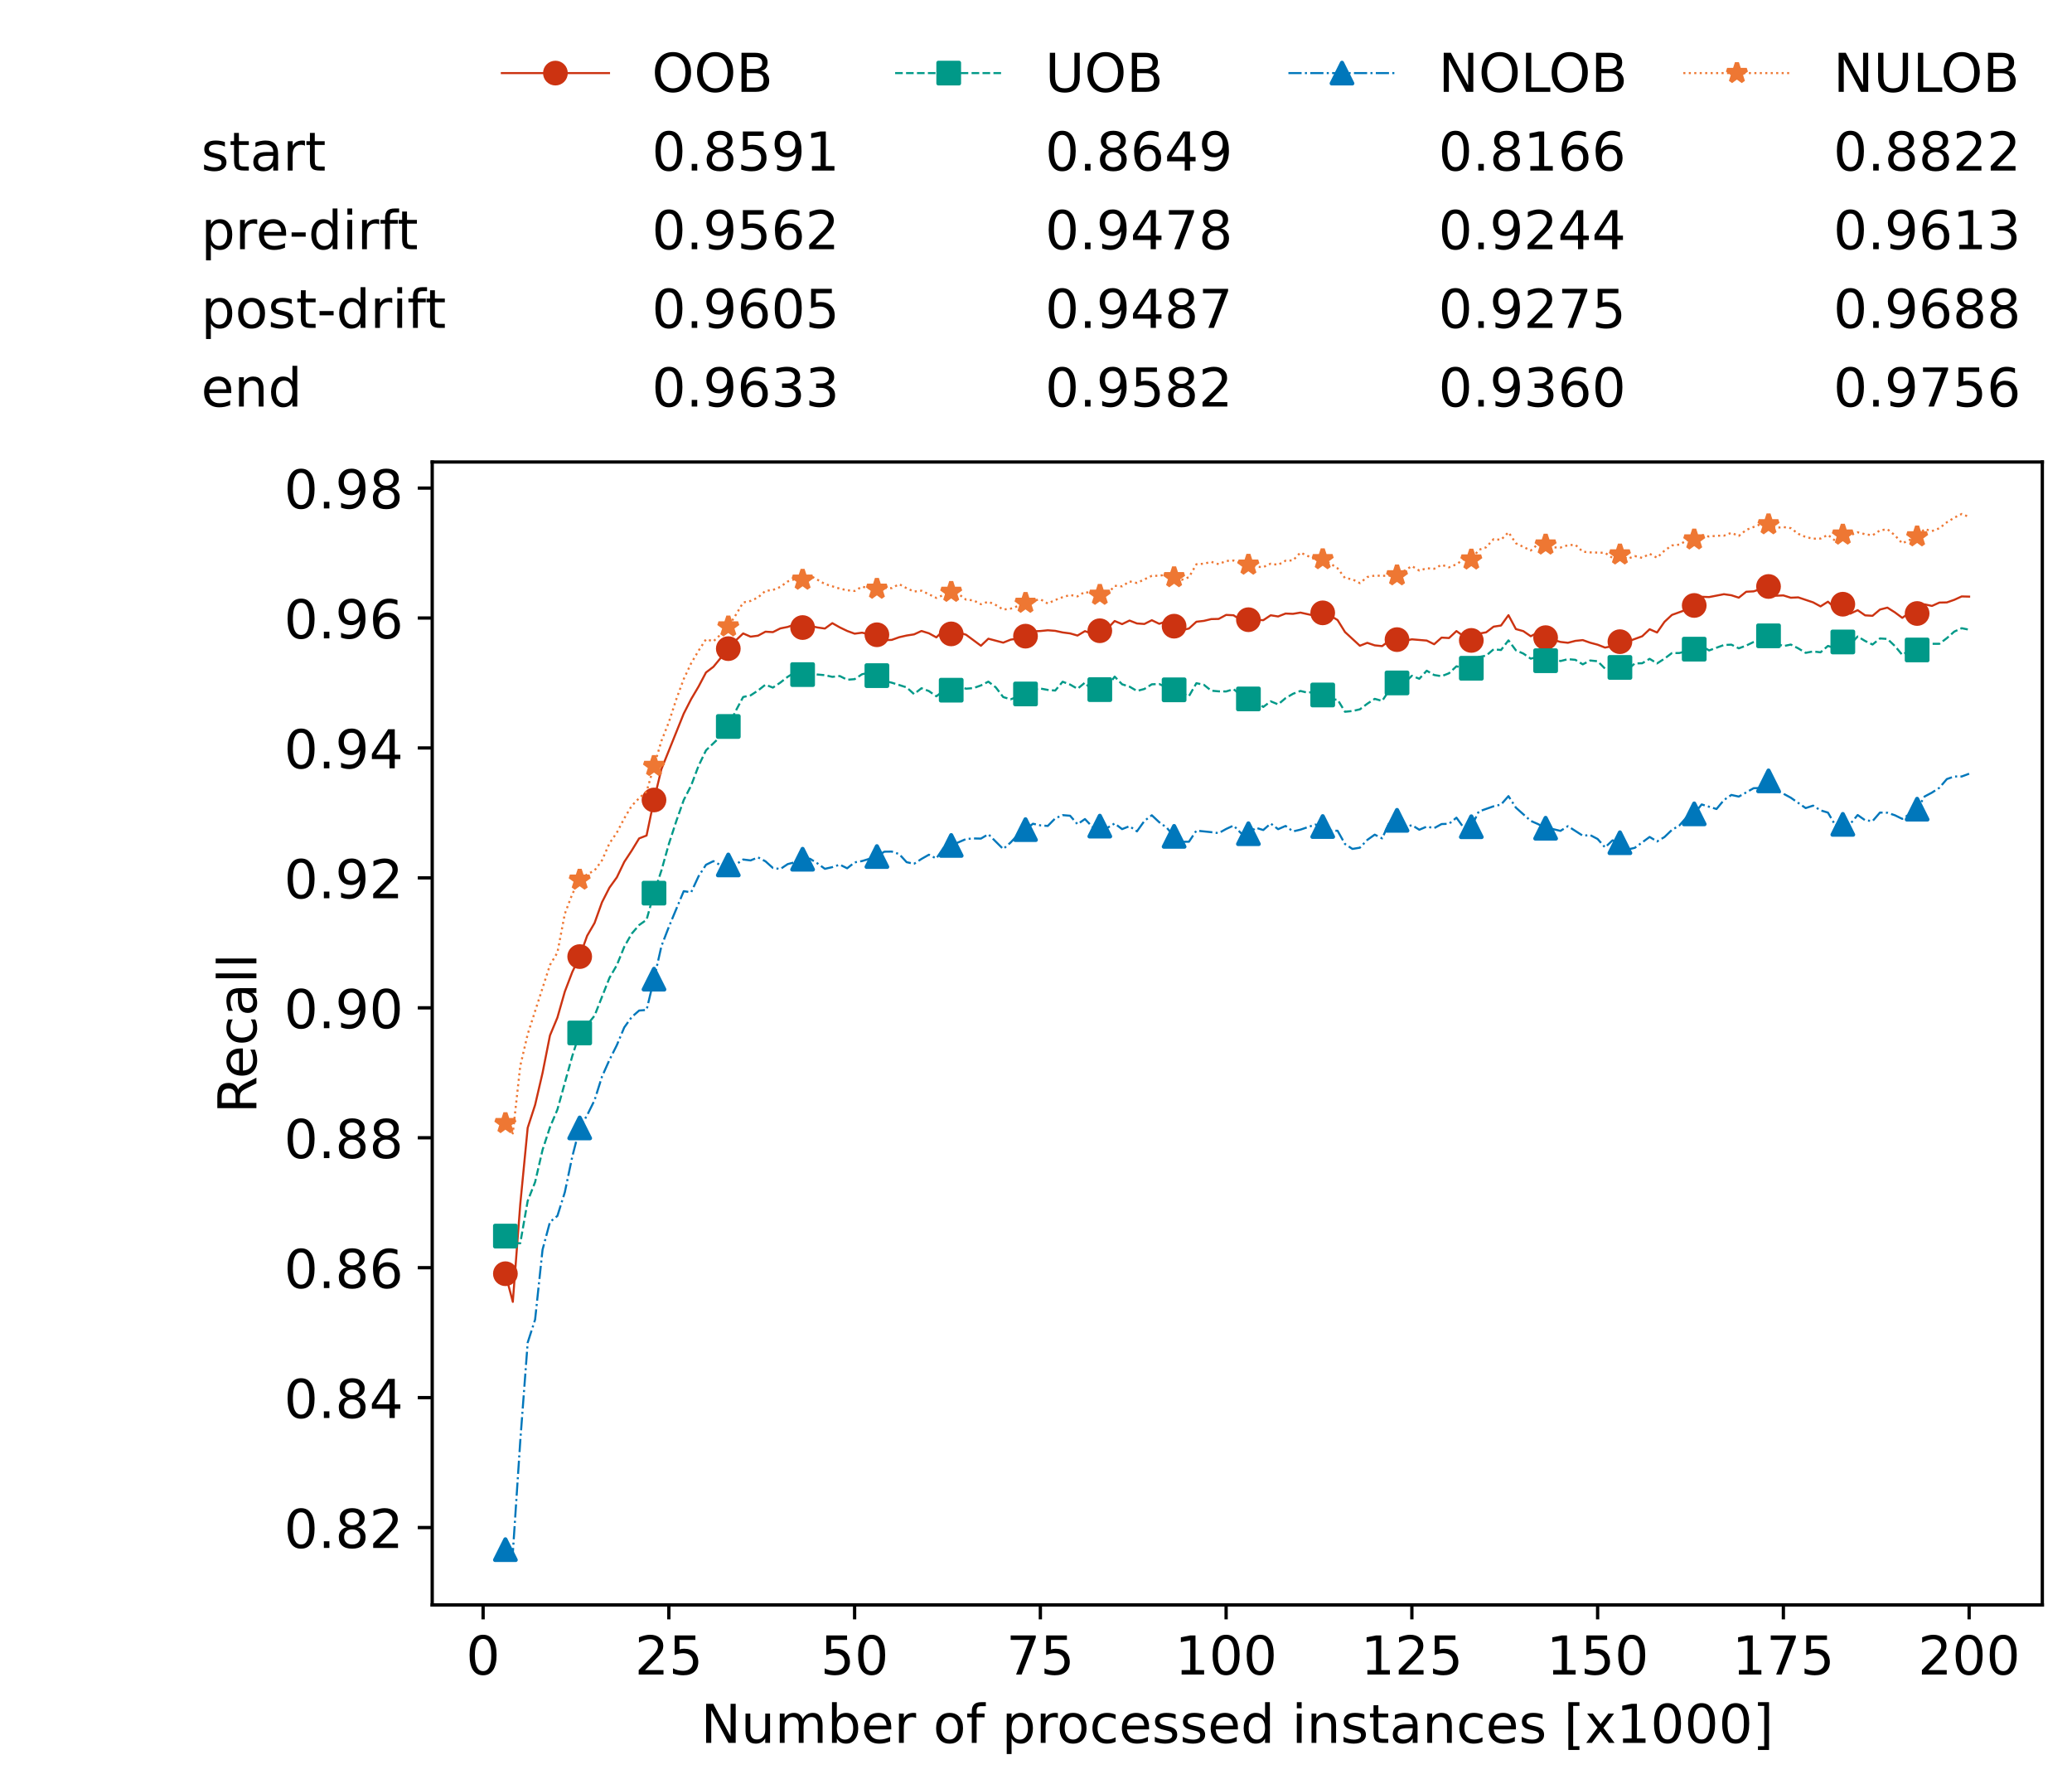 <?xml version="1.0" encoding="utf-8" standalone="no"?>
<!DOCTYPE svg PUBLIC "-//W3C//DTD SVG 1.1//EN"
  "http://www.w3.org/Graphics/SVG/1.1/DTD/svg11.dtd">
<!-- Created with matplotlib (https://matplotlib.org/) -->
<svg height="432.615pt" version="1.1" viewBox="0 0 502.65 432.615" width="502.65pt" xmlns="http://www.w3.org/2000/svg" xmlns:xlink="http://www.w3.org/1999/xlink">
 <defs>
  <style type="text/css">*{stroke-linecap:butt;stroke-linejoin:round;}</style>
 </defs>
 <g id="figure_1">
  <g id="patch_1">
   <path d="M 0 432.615 
L 502.65 432.615 
L 502.65 0 
L 0 0 
z
" style="fill:#ffffff;"/>
  </g>
  <g id="axes_1">
   <g id="patch_2">
    <path d="M 104.85 389.252 
L 495.45 389.252 
L 495.45 112.052 
L 104.85 112.052 
z
" style="fill:#ffffff;"/>
   </g>
   <g id="matplotlib.axis_1">
    <g id="xtick_1">
     <g id="line2d_1">
      <defs>
       <path d="M 0 0 
L 0 3.5 
" id="mc374f5a8f5" style="stroke:#000000;stroke-width:0.8;"/>
      </defs>
      <g>
       <use style="stroke:#000000;stroke-width:0.8;" x="117.197" xlink:href="#mc374f5a8f5" y="389.252"/>
      </g>
     </g>
     <g id="text_1">
      <!-- 0 -->
      <g transform="translate(113.061 406.13)scale(0.13 -0.13)">
       <defs>
        <path d="M 31.781 66.406 
Q 24.172 66.406 20.328 58.906 
Q 16.5 51.422 16.5 36.375 
Q 16.5 21.391 20.328 13.891 
Q 24.172 6.391 31.781 6.391 
Q 39.453 6.391 43.281 13.891 
Q 47.125 21.391 47.125 36.375 
Q 47.125 51.422 43.281 58.906 
Q 39.453 66.406 31.781 66.406 
z
M 31.781 74.219 
Q 44.047 74.219 50.516 64.516 
Q 56.984 54.828 56.984 36.375 
Q 56.984 17.969 50.516 8.266 
Q 44.047 -1.422 31.781 -1.422 
Q 19.531 -1.422 13.062 8.266 
Q 6.594 17.969 6.594 36.375 
Q 6.594 54.828 13.062 64.516 
Q 19.531 74.219 31.781 74.219 
z
" id="DejaVuSans-48"/>
       </defs>
       <use xlink:href="#DejaVuSans-48"/>
      </g>
     </g>
    </g>
    <g id="xtick_2">
     <g id="line2d_2">
      <g>
       <use style="stroke:#000000;stroke-width:0.8;" x="162.259" xlink:href="#mc374f5a8f5" y="389.252"/>
      </g>
     </g>
     <g id="text_2">
      <!-- 25 -->
      <g transform="translate(153.988 406.13)scale(0.13 -0.13)">
       <defs>
        <path d="M 19.188 8.297 
L 53.609 8.297 
L 53.609 0 
L 7.328 0 
L 7.328 8.297 
Q 12.938 14.109 22.625 23.891 
Q 32.328 33.688 34.812 36.531 
Q 39.547 41.844 41.422 45.531 
Q 43.312 49.219 43.312 52.781 
Q 43.312 58.594 39.234 62.25 
Q 35.156 65.922 28.609 65.922 
Q 23.969 65.922 18.812 64.312 
Q 13.672 62.703 7.812 59.422 
L 7.812 69.391 
Q 13.766 71.781 18.938 73 
Q 24.125 74.219 28.422 74.219 
Q 39.75 74.219 46.484 68.547 
Q 53.219 62.891 53.219 53.422 
Q 53.219 48.922 51.531 44.891 
Q 49.859 40.875 45.406 35.406 
Q 44.188 33.984 37.641 27.219 
Q 31.109 20.453 19.188 8.297 
z
" id="DejaVuSans-50"/>
        <path d="M 10.797 72.906 
L 49.516 72.906 
L 49.516 64.594 
L 19.828 64.594 
L 19.828 46.734 
Q 21.969 47.469 24.109 47.828 
Q 26.266 48.188 28.422 48.188 
Q 40.625 48.188 47.75 41.5 
Q 54.891 34.812 54.891 23.391 
Q 54.891 11.625 47.562 5.094 
Q 40.234 -1.422 26.906 -1.422 
Q 22.312 -1.422 17.547 -0.641 
Q 12.797 0.141 7.719 1.703 
L 7.719 11.625 
Q 12.109 9.234 16.797 8.062 
Q 21.484 6.891 26.703 6.891 
Q 35.156 6.891 40.078 11.328 
Q 45.016 15.766 45.016 23.391 
Q 45.016 31 40.078 35.438 
Q 35.156 39.891 26.703 39.891 
Q 22.75 39.891 18.812 39.016 
Q 14.891 38.141 10.797 36.281 
z
" id="DejaVuSans-53"/>
       </defs>
       <use xlink:href="#DejaVuSans-50"/>
       <use x="63.623" xlink:href="#DejaVuSans-53"/>
      </g>
     </g>
    </g>
    <g id="xtick_3">
     <g id="line2d_3">
      <g>
       <use style="stroke:#000000;stroke-width:0.8;" x="207.322" xlink:href="#mc374f5a8f5" y="389.252"/>
      </g>
     </g>
     <g id="text_3">
      <!-- 50 -->
      <g transform="translate(199.05 406.13)scale(0.13 -0.13)">
       <use xlink:href="#DejaVuSans-53"/>
       <use x="63.623" xlink:href="#DejaVuSans-48"/>
      </g>
     </g>
    </g>
    <g id="xtick_4">
     <g id="line2d_4">
      <g>
       <use style="stroke:#000000;stroke-width:0.8;" x="252.384" xlink:href="#mc374f5a8f5" y="389.252"/>
      </g>
     </g>
     <g id="text_4">
      <!-- 75 -->
      <g transform="translate(244.113 406.13)scale(0.13 -0.13)">
       <defs>
        <path d="M 8.203 72.906 
L 55.078 72.906 
L 55.078 68.703 
L 28.609 0 
L 18.312 0 
L 43.219 64.594 
L 8.203 64.594 
z
" id="DejaVuSans-55"/>
       </defs>
       <use xlink:href="#DejaVuSans-55"/>
       <use x="63.623" xlink:href="#DejaVuSans-53"/>
      </g>
     </g>
    </g>
    <g id="xtick_5">
     <g id="line2d_5">
      <g>
       <use style="stroke:#000000;stroke-width:0.8;" x="297.446" xlink:href="#mc374f5a8f5" y="389.252"/>
      </g>
     </g>
     <g id="text_5">
      <!-- 100 -->
      <g transform="translate(285.039 406.13)scale(0.13 -0.13)">
       <defs>
        <path d="M 12.406 8.297 
L 28.516 8.297 
L 28.516 63.922 
L 10.984 60.406 
L 10.984 69.391 
L 28.422 72.906 
L 38.281 72.906 
L 38.281 8.297 
L 54.391 8.297 
L 54.391 0 
L 12.406 0 
z
" id="DejaVuSans-49"/>
       </defs>
       <use xlink:href="#DejaVuSans-49"/>
       <use x="63.623" xlink:href="#DejaVuSans-48"/>
       <use x="127.246" xlink:href="#DejaVuSans-48"/>
      </g>
     </g>
    </g>
    <g id="xtick_6">
     <g id="line2d_6">
      <g>
       <use style="stroke:#000000;stroke-width:0.8;" x="342.509" xlink:href="#mc374f5a8f5" y="389.252"/>
      </g>
     </g>
     <g id="text_6">
      <!-- 125 -->
      <g transform="translate(330.102 406.13)scale(0.13 -0.13)">
       <use xlink:href="#DejaVuSans-49"/>
       <use x="63.623" xlink:href="#DejaVuSans-50"/>
       <use x="127.246" xlink:href="#DejaVuSans-53"/>
      </g>
     </g>
    </g>
    <g id="xtick_7">
     <g id="line2d_7">
      <g>
       <use style="stroke:#000000;stroke-width:0.8;" x="387.571" xlink:href="#mc374f5a8f5" y="389.252"/>
      </g>
     </g>
     <g id="text_7">
      <!-- 150 -->
      <g transform="translate(375.164 406.13)scale(0.13 -0.13)">
       <use xlink:href="#DejaVuSans-49"/>
       <use x="63.623" xlink:href="#DejaVuSans-53"/>
       <use x="127.246" xlink:href="#DejaVuSans-48"/>
      </g>
     </g>
    </g>
    <g id="xtick_8">
     <g id="line2d_8">
      <g>
       <use style="stroke:#000000;stroke-width:0.8;" x="432.633" xlink:href="#mc374f5a8f5" y="389.252"/>
      </g>
     </g>
     <g id="text_8">
      <!-- 175 -->
      <g transform="translate(420.226 406.13)scale(0.13 -0.13)">
       <use xlink:href="#DejaVuSans-49"/>
       <use x="63.623" xlink:href="#DejaVuSans-55"/>
       <use x="127.246" xlink:href="#DejaVuSans-53"/>
      </g>
     </g>
    </g>
    <g id="xtick_9">
     <g id="line2d_9">
      <g>
       <use style="stroke:#000000;stroke-width:0.8;" x="477.695" xlink:href="#mc374f5a8f5" y="389.252"/>
      </g>
     </g>
     <g id="text_9">
      <!-- 200 -->
      <g transform="translate(465.289 406.13)scale(0.13 -0.13)">
       <use xlink:href="#DejaVuSans-50"/>
       <use x="63.623" xlink:href="#DejaVuSans-48"/>
       <use x="127.246" xlink:href="#DejaVuSans-48"/>
      </g>
     </g>
    </g>
    <g id="text_10">
     <!-- Number of processed instances [x1000] -->
     <g transform="translate(170.025 422.711)scale(0.13 -0.13)">
      <defs>
       <path d="M 9.812 72.906 
L 23.094 72.906 
L 55.422 11.922 
L 55.422 72.906 
L 64.984 72.906 
L 64.984 0 
L 51.703 0 
L 19.391 60.984 
L 19.391 0 
L 9.812 0 
z
" id="DejaVuSans-78"/>
       <path d="M 8.5 21.578 
L 8.5 54.688 
L 17.484 54.688 
L 17.484 21.922 
Q 17.484 14.156 20.5 10.266 
Q 23.531 6.391 29.594 6.391 
Q 36.859 6.391 41.078 11.031 
Q 45.312 15.672 45.312 23.688 
L 45.312 54.688 
L 54.297 54.688 
L 54.297 0 
L 45.312 0 
L 45.312 8.406 
Q 42.047 3.422 37.719 1 
Q 33.406 -1.422 27.688 -1.422 
Q 18.266 -1.422 13.375 4.438 
Q 8.5 10.297 8.5 21.578 
z
M 31.109 56 
z
" id="DejaVuSans-117"/>
       <path d="M 52 44.188 
Q 55.375 50.25 60.062 53.125 
Q 64.75 56 71.094 56 
Q 79.641 56 84.281 50.016 
Q 88.922 44.047 88.922 33.016 
L 88.922 0 
L 79.891 0 
L 79.891 32.719 
Q 79.891 40.578 77.094 44.375 
Q 74.312 48.188 68.609 48.188 
Q 61.625 48.188 57.562 43.547 
Q 53.516 38.922 53.516 30.906 
L 53.516 0 
L 44.484 0 
L 44.484 32.719 
Q 44.484 40.625 41.703 44.406 
Q 38.922 48.188 33.109 48.188 
Q 26.219 48.188 22.156 43.531 
Q 18.109 38.875 18.109 30.906 
L 18.109 0 
L 9.078 0 
L 9.078 54.688 
L 18.109 54.688 
L 18.109 46.188 
Q 21.188 51.219 25.484 53.609 
Q 29.781 56 35.688 56 
Q 41.656 56 45.828 52.969 
Q 50 49.953 52 44.188 
z
" id="DejaVuSans-109"/>
       <path d="M 48.688 27.297 
Q 48.688 37.203 44.609 42.844 
Q 40.531 48.484 33.406 48.484 
Q 26.266 48.484 22.188 42.844 
Q 18.109 37.203 18.109 27.297 
Q 18.109 17.391 22.188 11.75 
Q 26.266 6.109 33.406 6.109 
Q 40.531 6.109 44.609 11.75 
Q 48.688 17.391 48.688 27.297 
z
M 18.109 46.391 
Q 20.953 51.266 25.266 53.625 
Q 29.594 56 35.594 56 
Q 45.562 56 51.781 48.094 
Q 58.016 40.188 58.016 27.297 
Q 58.016 14.406 51.781 6.484 
Q 45.562 -1.422 35.594 -1.422 
Q 29.594 -1.422 25.266 0.953 
Q 20.953 3.328 18.109 8.203 
L 18.109 0 
L 9.078 0 
L 9.078 75.984 
L 18.109 75.984 
z
" id="DejaVuSans-98"/>
       <path d="M 56.203 29.594 
L 56.203 25.203 
L 14.891 25.203 
Q 15.484 15.922 20.484 11.062 
Q 25.484 6.203 34.422 6.203 
Q 39.594 6.203 44.453 7.469 
Q 49.312 8.734 54.109 11.281 
L 54.109 2.781 
Q 49.266 0.734 44.188 -0.344 
Q 39.109 -1.422 33.891 -1.422 
Q 20.797 -1.422 13.156 6.188 
Q 5.516 13.812 5.516 26.812 
Q 5.516 40.234 12.766 48.109 
Q 20.016 56 32.328 56 
Q 43.359 56 49.781 48.891 
Q 56.203 41.797 56.203 29.594 
z
M 47.219 32.234 
Q 47.125 39.594 43.094 43.984 
Q 39.062 48.391 32.422 48.391 
Q 24.906 48.391 20.391 44.141 
Q 15.875 39.891 15.188 32.172 
z
" id="DejaVuSans-101"/>
       <path d="M 41.109 46.297 
Q 39.594 47.172 37.812 47.578 
Q 36.031 48 33.891 48 
Q 26.266 48 22.188 43.047 
Q 18.109 38.094 18.109 28.812 
L 18.109 0 
L 9.078 0 
L 9.078 54.688 
L 18.109 54.688 
L 18.109 46.188 
Q 20.953 51.172 25.484 53.578 
Q 30.031 56 36.531 56 
Q 37.453 56 38.578 55.875 
Q 39.703 55.766 41.062 55.516 
z
" id="DejaVuSans-114"/>
       <path id="DejaVuSans-32"/>
       <path d="M 30.609 48.391 
Q 23.391 48.391 19.188 42.75 
Q 14.984 37.109 14.984 27.297 
Q 14.984 17.484 19.156 11.844 
Q 23.344 6.203 30.609 6.203 
Q 37.797 6.203 41.984 11.859 
Q 46.188 17.531 46.188 27.297 
Q 46.188 37.016 41.984 42.703 
Q 37.797 48.391 30.609 48.391 
z
M 30.609 56 
Q 42.328 56 49.016 48.375 
Q 55.719 40.766 55.719 27.297 
Q 55.719 13.875 49.016 6.219 
Q 42.328 -1.422 30.609 -1.422 
Q 18.844 -1.422 12.172 6.219 
Q 5.516 13.875 5.516 27.297 
Q 5.516 40.766 12.172 48.375 
Q 18.844 56 30.609 56 
z
" id="DejaVuSans-111"/>
       <path d="M 37.109 75.984 
L 37.109 68.5 
L 28.516 68.5 
Q 23.688 68.5 21.797 66.547 
Q 19.922 64.594 19.922 59.516 
L 19.922 54.688 
L 34.719 54.688 
L 34.719 47.703 
L 19.922 47.703 
L 19.922 0 
L 10.891 0 
L 10.891 47.703 
L 2.297 47.703 
L 2.297 54.688 
L 10.891 54.688 
L 10.891 58.5 
Q 10.891 67.625 15.141 71.797 
Q 19.391 75.984 28.609 75.984 
z
" id="DejaVuSans-102"/>
       <path d="M 18.109 8.203 
L 18.109 -20.797 
L 9.078 -20.797 
L 9.078 54.688 
L 18.109 54.688 
L 18.109 46.391 
Q 20.953 51.266 25.266 53.625 
Q 29.594 56 35.594 56 
Q 45.562 56 51.781 48.094 
Q 58.016 40.188 58.016 27.297 
Q 58.016 14.406 51.781 6.484 
Q 45.562 -1.422 35.594 -1.422 
Q 29.594 -1.422 25.266 0.953 
Q 20.953 3.328 18.109 8.203 
z
M 48.688 27.297 
Q 48.688 37.203 44.609 42.844 
Q 40.531 48.484 33.406 48.484 
Q 26.266 48.484 22.188 42.844 
Q 18.109 37.203 18.109 27.297 
Q 18.109 17.391 22.188 11.75 
Q 26.266 6.109 33.406 6.109 
Q 40.531 6.109 44.609 11.75 
Q 48.688 17.391 48.688 27.297 
z
" id="DejaVuSans-112"/>
       <path d="M 48.781 52.594 
L 48.781 44.188 
Q 44.969 46.297 41.141 47.344 
Q 37.312 48.391 33.406 48.391 
Q 24.656 48.391 19.812 42.844 
Q 14.984 37.312 14.984 27.297 
Q 14.984 17.281 19.812 11.734 
Q 24.656 6.203 33.406 6.203 
Q 37.312 6.203 41.141 7.25 
Q 44.969 8.297 48.781 10.406 
L 48.781 2.094 
Q 45.016 0.344 40.984 -0.531 
Q 36.969 -1.422 32.422 -1.422 
Q 20.062 -1.422 12.781 6.344 
Q 5.516 14.109 5.516 27.297 
Q 5.516 40.672 12.859 48.328 
Q 20.219 56 33.016 56 
Q 37.156 56 41.109 55.141 
Q 45.062 54.297 48.781 52.594 
z
" id="DejaVuSans-99"/>
       <path d="M 44.281 53.078 
L 44.281 44.578 
Q 40.484 46.531 36.375 47.5 
Q 32.281 48.484 27.875 48.484 
Q 21.188 48.484 17.844 46.438 
Q 14.5 44.391 14.5 40.281 
Q 14.5 37.156 16.891 35.375 
Q 19.281 33.594 26.516 31.984 
L 29.594 31.297 
Q 39.156 29.25 43.188 25.516 
Q 47.219 21.781 47.219 15.094 
Q 47.219 7.469 41.188 3.016 
Q 35.156 -1.422 24.609 -1.422 
Q 20.219 -1.422 15.453 -0.562 
Q 10.688 0.297 5.422 2 
L 5.422 11.281 
Q 10.406 8.688 15.234 7.391 
Q 20.062 6.109 24.812 6.109 
Q 31.156 6.109 34.562 8.281 
Q 37.984 10.453 37.984 14.406 
Q 37.984 18.062 35.516 20.016 
Q 33.062 21.969 24.703 23.781 
L 21.578 24.516 
Q 13.234 26.266 9.516 29.906 
Q 5.812 33.547 5.812 39.891 
Q 5.812 47.609 11.281 51.797 
Q 16.75 56 26.812 56 
Q 31.781 56 36.172 55.266 
Q 40.578 54.547 44.281 53.078 
z
" id="DejaVuSans-115"/>
       <path d="M 45.406 46.391 
L 45.406 75.984 
L 54.391 75.984 
L 54.391 0 
L 45.406 0 
L 45.406 8.203 
Q 42.578 3.328 38.25 0.953 
Q 33.938 -1.422 27.875 -1.422 
Q 17.969 -1.422 11.734 6.484 
Q 5.516 14.406 5.516 27.297 
Q 5.516 40.188 11.734 48.094 
Q 17.969 56 27.875 56 
Q 33.938 56 38.25 53.625 
Q 42.578 51.266 45.406 46.391 
z
M 14.797 27.297 
Q 14.797 17.391 18.875 11.75 
Q 22.953 6.109 30.078 6.109 
Q 37.203 6.109 41.297 11.75 
Q 45.406 17.391 45.406 27.297 
Q 45.406 37.203 41.297 42.844 
Q 37.203 48.484 30.078 48.484 
Q 22.953 48.484 18.875 42.844 
Q 14.797 37.203 14.797 27.297 
z
" id="DejaVuSans-100"/>
       <path d="M 9.422 54.688 
L 18.406 54.688 
L 18.406 0 
L 9.422 0 
z
M 9.422 75.984 
L 18.406 75.984 
L 18.406 64.594 
L 9.422 64.594 
z
" id="DejaVuSans-105"/>
       <path d="M 54.891 33.016 
L 54.891 0 
L 45.906 0 
L 45.906 32.719 
Q 45.906 40.484 42.875 44.328 
Q 39.844 48.188 33.797 48.188 
Q 26.516 48.188 22.312 43.547 
Q 18.109 38.922 18.109 30.906 
L 18.109 0 
L 9.078 0 
L 9.078 54.688 
L 18.109 54.688 
L 18.109 46.188 
Q 21.344 51.125 25.703 53.562 
Q 30.078 56 35.797 56 
Q 45.219 56 50.047 50.172 
Q 54.891 44.344 54.891 33.016 
z
" id="DejaVuSans-110"/>
       <path d="M 18.312 70.219 
L 18.312 54.688 
L 36.812 54.688 
L 36.812 47.703 
L 18.312 47.703 
L 18.312 18.016 
Q 18.312 11.328 20.141 9.422 
Q 21.969 7.516 27.594 7.516 
L 36.812 7.516 
L 36.812 0 
L 27.594 0 
Q 17.188 0 13.234 3.875 
Q 9.281 7.766 9.281 18.016 
L 9.281 47.703 
L 2.688 47.703 
L 2.688 54.688 
L 9.281 54.688 
L 9.281 70.219 
z
" id="DejaVuSans-116"/>
       <path d="M 34.281 27.484 
Q 23.391 27.484 19.188 25 
Q 14.984 22.516 14.984 16.5 
Q 14.984 11.719 18.141 8.906 
Q 21.297 6.109 26.703 6.109 
Q 34.188 6.109 38.703 11.406 
Q 43.219 16.703 43.219 25.484 
L 43.219 27.484 
z
M 52.203 31.203 
L 52.203 0 
L 43.219 0 
L 43.219 8.297 
Q 40.141 3.328 35.547 0.953 
Q 30.953 -1.422 24.312 -1.422 
Q 15.922 -1.422 10.953 3.297 
Q 6 8.016 6 15.922 
Q 6 25.141 12.172 29.828 
Q 18.359 34.516 30.609 34.516 
L 43.219 34.516 
L 43.219 35.406 
Q 43.219 41.609 39.141 45 
Q 35.062 48.391 27.688 48.391 
Q 23 48.391 18.547 47.266 
Q 14.109 46.141 10.016 43.891 
L 10.016 52.203 
Q 14.938 54.109 19.578 55.047 
Q 24.219 56 28.609 56 
Q 40.484 56 46.344 49.844 
Q 52.203 43.703 52.203 31.203 
z
" id="DejaVuSans-97"/>
       <path d="M 8.594 75.984 
L 29.297 75.984 
L 29.297 69 
L 17.578 69 
L 17.578 -6.203 
L 29.297 -6.203 
L 29.297 -13.188 
L 8.594 -13.188 
z
" id="DejaVuSans-91"/>
       <path d="M 54.891 54.688 
L 35.109 28.078 
L 55.906 0 
L 45.312 0 
L 29.391 21.484 
L 13.484 0 
L 2.875 0 
L 24.125 28.609 
L 4.688 54.688 
L 15.281 54.688 
L 29.781 35.203 
L 44.281 54.688 
z
" id="DejaVuSans-120"/>
       <path d="M 30.422 75.984 
L 30.422 -13.188 
L 9.719 -13.188 
L 9.719 -6.203 
L 21.391 -6.203 
L 21.391 69 
L 9.719 69 
L 9.719 75.984 
z
" id="DejaVuSans-93"/>
      </defs>
      <use xlink:href="#DejaVuSans-78"/>
      <use x="74.805" xlink:href="#DejaVuSans-117"/>
      <use x="138.184" xlink:href="#DejaVuSans-109"/>
      <use x="235.596" xlink:href="#DejaVuSans-98"/>
      <use x="299.072" xlink:href="#DejaVuSans-101"/>
      <use x="360.596" xlink:href="#DejaVuSans-114"/>
      <use x="401.709" xlink:href="#DejaVuSans-32"/>
      <use x="433.496" xlink:href="#DejaVuSans-111"/>
      <use x="494.678" xlink:href="#DejaVuSans-102"/>
      <use x="529.883" xlink:href="#DejaVuSans-32"/>
      <use x="561.67" xlink:href="#DejaVuSans-112"/>
      <use x="625.146" xlink:href="#DejaVuSans-114"/>
      <use x="664.01" xlink:href="#DejaVuSans-111"/>
      <use x="725.191" xlink:href="#DejaVuSans-99"/>
      <use x="780.172" xlink:href="#DejaVuSans-101"/>
      <use x="841.695" xlink:href="#DejaVuSans-115"/>
      <use x="893.795" xlink:href="#DejaVuSans-115"/>
      <use x="945.895" xlink:href="#DejaVuSans-101"/>
      <use x="1007.418" xlink:href="#DejaVuSans-100"/>
      <use x="1070.895" xlink:href="#DejaVuSans-32"/>
      <use x="1102.682" xlink:href="#DejaVuSans-105"/>
      <use x="1130.465" xlink:href="#DejaVuSans-110"/>
      <use x="1193.844" xlink:href="#DejaVuSans-115"/>
      <use x="1245.943" xlink:href="#DejaVuSans-116"/>
      <use x="1285.152" xlink:href="#DejaVuSans-97"/>
      <use x="1346.432" xlink:href="#DejaVuSans-110"/>
      <use x="1409.811" xlink:href="#DejaVuSans-99"/>
      <use x="1464.791" xlink:href="#DejaVuSans-101"/>
      <use x="1526.314" xlink:href="#DejaVuSans-115"/>
      <use x="1578.414" xlink:href="#DejaVuSans-32"/>
      <use x="1610.201" xlink:href="#DejaVuSans-91"/>
      <use x="1649.215" xlink:href="#DejaVuSans-120"/>
      <use x="1708.395" xlink:href="#DejaVuSans-49"/>
      <use x="1772.018" xlink:href="#DejaVuSans-48"/>
      <use x="1835.641" xlink:href="#DejaVuSans-48"/>
      <use x="1899.264" xlink:href="#DejaVuSans-48"/>
      <use x="1962.887" xlink:href="#DejaVuSans-93"/>
     </g>
    </g>
   </g>
   <g id="matplotlib.axis_2">
    <g id="ytick_1">
     <g id="line2d_10">
      <defs>
       <path d="M 0 0 
L -3.5 0 
" id="md63797b312" style="stroke:#000000;stroke-width:0.8;"/>
      </defs>
      <g>
       <use style="stroke:#000000;stroke-width:0.8;" x="104.85" xlink:href="#md63797b312" y="370.488"/>
      </g>
     </g>
     <g id="text_11">
      <!-- 0.82 -->
      <g transform="translate(68.905 375.427)scale(0.13 -0.13)">
       <defs>
        <path d="M 10.688 12.406 
L 21 12.406 
L 21 0 
L 10.688 0 
z
" id="DejaVuSans-46"/>
        <path d="M 31.781 34.625 
Q 24.75 34.625 20.719 30.859 
Q 16.703 27.094 16.703 20.516 
Q 16.703 13.922 20.719 10.156 
Q 24.75 6.391 31.781 6.391 
Q 38.812 6.391 42.859 10.172 
Q 46.922 13.969 46.922 20.516 
Q 46.922 27.094 42.891 30.859 
Q 38.875 34.625 31.781 34.625 
z
M 21.922 38.812 
Q 15.578 40.375 12.031 44.719 
Q 8.5 49.078 8.5 55.328 
Q 8.5 64.062 14.719 69.141 
Q 20.953 74.219 31.781 74.219 
Q 42.672 74.219 48.875 69.141 
Q 55.078 64.062 55.078 55.328 
Q 55.078 49.078 51.531 44.719 
Q 48 40.375 41.703 38.812 
Q 48.828 37.156 52.797 32.312 
Q 56.781 27.484 56.781 20.516 
Q 56.781 9.906 50.312 4.234 
Q 43.844 -1.422 31.781 -1.422 
Q 19.734 -1.422 13.25 4.234 
Q 6.781 9.906 6.781 20.516 
Q 6.781 27.484 10.781 32.312 
Q 14.797 37.156 21.922 38.812 
z
M 18.312 54.391 
Q 18.312 48.734 21.844 45.562 
Q 25.391 42.391 31.781 42.391 
Q 38.141 42.391 41.719 45.562 
Q 45.312 48.734 45.312 54.391 
Q 45.312 60.062 41.719 63.234 
Q 38.141 66.406 31.781 66.406 
Q 25.391 66.406 21.844 63.234 
Q 18.312 60.062 18.312 54.391 
z
" id="DejaVuSans-56"/>
       </defs>
       <use xlink:href="#DejaVuSans-48"/>
       <use x="63.623" xlink:href="#DejaVuSans-46"/>
       <use x="95.41" xlink:href="#DejaVuSans-56"/>
       <use x="159.033" xlink:href="#DejaVuSans-50"/>
      </g>
     </g>
    </g>
    <g id="ytick_2">
     <g id="line2d_11">
      <g>
       <use style="stroke:#000000;stroke-width:0.8;" x="104.85" xlink:href="#md63797b312" y="338.974"/>
      </g>
     </g>
     <g id="text_12">
      <!-- 0.84 -->
      <g transform="translate(68.905 343.913)scale(0.13 -0.13)">
       <defs>
        <path d="M 37.797 64.312 
L 12.891 25.391 
L 37.797 25.391 
z
M 35.203 72.906 
L 47.609 72.906 
L 47.609 25.391 
L 58.016 25.391 
L 58.016 17.188 
L 47.609 17.188 
L 47.609 0 
L 37.797 0 
L 37.797 17.188 
L 4.891 17.188 
L 4.891 26.703 
z
" id="DejaVuSans-52"/>
       </defs>
       <use xlink:href="#DejaVuSans-48"/>
       <use x="63.623" xlink:href="#DejaVuSans-46"/>
       <use x="95.41" xlink:href="#DejaVuSans-56"/>
       <use x="159.033" xlink:href="#DejaVuSans-52"/>
      </g>
     </g>
    </g>
    <g id="ytick_3">
     <g id="line2d_12">
      <g>
       <use style="stroke:#000000;stroke-width:0.8;" x="104.85" xlink:href="#md63797b312" y="307.46"/>
      </g>
     </g>
     <g id="text_13">
      <!-- 0.86 -->
      <g transform="translate(68.905 312.399)scale(0.13 -0.13)">
       <defs>
        <path d="M 33.016 40.375 
Q 26.375 40.375 22.484 35.828 
Q 18.609 31.297 18.609 23.391 
Q 18.609 15.531 22.484 10.953 
Q 26.375 6.391 33.016 6.391 
Q 39.656 6.391 43.531 10.953 
Q 47.406 15.531 47.406 23.391 
Q 47.406 31.297 43.531 35.828 
Q 39.656 40.375 33.016 40.375 
z
M 52.594 71.297 
L 52.594 62.312 
Q 48.875 64.062 45.094 64.984 
Q 41.312 65.922 37.594 65.922 
Q 27.828 65.922 22.672 59.328 
Q 17.531 52.734 16.797 39.406 
Q 19.672 43.656 24.016 45.922 
Q 28.375 48.188 33.594 48.188 
Q 44.578 48.188 50.953 41.516 
Q 57.328 34.859 57.328 23.391 
Q 57.328 12.156 50.688 5.359 
Q 44.047 -1.422 33.016 -1.422 
Q 20.359 -1.422 13.672 8.266 
Q 6.984 17.969 6.984 36.375 
Q 6.984 53.656 15.188 63.938 
Q 23.391 74.219 37.203 74.219 
Q 40.922 74.219 44.703 73.484 
Q 48.484 72.75 52.594 71.297 
z
" id="DejaVuSans-54"/>
       </defs>
       <use xlink:href="#DejaVuSans-48"/>
       <use x="63.623" xlink:href="#DejaVuSans-46"/>
       <use x="95.41" xlink:href="#DejaVuSans-56"/>
       <use x="159.033" xlink:href="#DejaVuSans-54"/>
      </g>
     </g>
    </g>
    <g id="ytick_4">
     <g id="line2d_13">
      <g>
       <use style="stroke:#000000;stroke-width:0.8;" x="104.85" xlink:href="#md63797b312" y="275.946"/>
      </g>
     </g>
     <g id="text_14">
      <!-- 0.88 -->
      <g transform="translate(68.905 280.885)scale(0.13 -0.13)">
       <use xlink:href="#DejaVuSans-48"/>
       <use x="63.623" xlink:href="#DejaVuSans-46"/>
       <use x="95.41" xlink:href="#DejaVuSans-56"/>
       <use x="159.033" xlink:href="#DejaVuSans-56"/>
      </g>
     </g>
    </g>
    <g id="ytick_5">
     <g id="line2d_14">
      <g>
       <use style="stroke:#000000;stroke-width:0.8;" x="104.85" xlink:href="#md63797b312" y="244.432"/>
      </g>
     </g>
     <g id="text_15">
      <!-- 0.90 -->
      <g transform="translate(68.905 249.371)scale(0.13 -0.13)">
       <defs>
        <path d="M 10.984 1.516 
L 10.984 10.5 
Q 14.703 8.734 18.5 7.812 
Q 22.312 6.891 25.984 6.891 
Q 35.75 6.891 40.891 13.453 
Q 46.047 20.016 46.781 33.406 
Q 43.953 29.203 39.594 26.953 
Q 35.25 24.703 29.984 24.703 
Q 19.047 24.703 12.672 31.312 
Q 6.297 37.938 6.297 49.422 
Q 6.297 60.641 12.938 67.422 
Q 19.578 74.219 30.609 74.219 
Q 43.266 74.219 49.922 64.516 
Q 56.594 54.828 56.594 36.375 
Q 56.594 19.141 48.406 8.859 
Q 40.234 -1.422 26.422 -1.422 
Q 22.703 -1.422 18.891 -0.688 
Q 15.094 0.047 10.984 1.516 
z
M 30.609 32.422 
Q 37.25 32.422 41.125 36.953 
Q 45.016 41.5 45.016 49.422 
Q 45.016 57.281 41.125 61.844 
Q 37.25 66.406 30.609 66.406 
Q 23.969 66.406 20.094 61.844 
Q 16.219 57.281 16.219 49.422 
Q 16.219 41.5 20.094 36.953 
Q 23.969 32.422 30.609 32.422 
z
" id="DejaVuSans-57"/>
       </defs>
       <use xlink:href="#DejaVuSans-48"/>
       <use x="63.623" xlink:href="#DejaVuSans-46"/>
       <use x="95.41" xlink:href="#DejaVuSans-57"/>
       <use x="159.033" xlink:href="#DejaVuSans-48"/>
      </g>
     </g>
    </g>
    <g id="ytick_6">
     <g id="line2d_15">
      <g>
       <use style="stroke:#000000;stroke-width:0.8;" x="104.85" xlink:href="#md63797b312" y="212.918"/>
      </g>
     </g>
     <g id="text_16">
      <!-- 0.92 -->
      <g transform="translate(68.905 217.857)scale(0.13 -0.13)">
       <use xlink:href="#DejaVuSans-48"/>
       <use x="63.623" xlink:href="#DejaVuSans-46"/>
       <use x="95.41" xlink:href="#DejaVuSans-57"/>
       <use x="159.033" xlink:href="#DejaVuSans-50"/>
      </g>
     </g>
    </g>
    <g id="ytick_7">
     <g id="line2d_16">
      <g>
       <use style="stroke:#000000;stroke-width:0.8;" x="104.85" xlink:href="#md63797b312" y="181.404"/>
      </g>
     </g>
     <g id="text_17">
      <!-- 0.94 -->
      <g transform="translate(68.905 186.343)scale(0.13 -0.13)">
       <use xlink:href="#DejaVuSans-48"/>
       <use x="63.623" xlink:href="#DejaVuSans-46"/>
       <use x="95.41" xlink:href="#DejaVuSans-57"/>
       <use x="159.033" xlink:href="#DejaVuSans-52"/>
      </g>
     </g>
    </g>
    <g id="ytick_8">
     <g id="line2d_17">
      <g>
       <use style="stroke:#000000;stroke-width:0.8;" x="104.85" xlink:href="#md63797b312" y="149.89"/>
      </g>
     </g>
     <g id="text_18">
      <!-- 0.96 -->
      <g transform="translate(68.905 154.829)scale(0.13 -0.13)">
       <use xlink:href="#DejaVuSans-48"/>
       <use x="63.623" xlink:href="#DejaVuSans-46"/>
       <use x="95.41" xlink:href="#DejaVuSans-57"/>
       <use x="159.033" xlink:href="#DejaVuSans-54"/>
      </g>
     </g>
    </g>
    <g id="ytick_9">
     <g id="line2d_18">
      <g>
       <use style="stroke:#000000;stroke-width:0.8;" x="104.85" xlink:href="#md63797b312" y="118.376"/>
      </g>
     </g>
     <g id="text_19">
      <!-- 0.98 -->
      <g transform="translate(68.905 123.314)scale(0.13 -0.13)">
       <use xlink:href="#DejaVuSans-48"/>
       <use x="63.623" xlink:href="#DejaVuSans-46"/>
       <use x="95.41" xlink:href="#DejaVuSans-57"/>
       <use x="159.033" xlink:href="#DejaVuSans-56"/>
      </g>
     </g>
    </g>
    <g id="text_20">
     <!-- Recall -->
     <g transform="translate(62.201 270.044)rotate(-90)scale(0.13 -0.13)">
      <defs>
       <path d="M 44.391 34.188 
Q 47.562 33.109 50.562 29.594 
Q 53.562 26.078 56.594 19.922 
L 66.609 0 
L 56 0 
L 46.688 18.703 
Q 43.062 26.031 39.672 28.422 
Q 36.281 30.812 30.422 30.812 
L 19.672 30.812 
L 19.672 0 
L 9.812 0 
L 9.812 72.906 
L 32.078 72.906 
Q 44.578 72.906 50.734 67.672 
Q 56.891 62.453 56.891 51.906 
Q 56.891 45.016 53.688 40.469 
Q 50.484 35.938 44.391 34.188 
z
M 19.672 64.797 
L 19.672 38.922 
L 32.078 38.922 
Q 39.203 38.922 42.844 42.219 
Q 46.484 45.516 46.484 51.906 
Q 46.484 58.297 42.844 61.547 
Q 39.203 64.797 32.078 64.797 
z
" id="DejaVuSans-82"/>
       <path d="M 9.422 75.984 
L 18.406 75.984 
L 18.406 0 
L 9.422 0 
z
" id="DejaVuSans-108"/>
      </defs>
      <use xlink:href="#DejaVuSans-82"/>
      <use x="64.982" xlink:href="#DejaVuSans-101"/>
      <use x="126.506" xlink:href="#DejaVuSans-99"/>
      <use x="181.486" xlink:href="#DejaVuSans-97"/>
      <use x="242.766" xlink:href="#DejaVuSans-108"/>
      <use x="270.549" xlink:href="#DejaVuSans-108"/>
     </g>
    </g>
   </g>
   <g id="line2d_19"/>
   <g id="line2d_20"/>
   <g id="line2d_21"/>
   <g id="line2d_22"/>
   <g id="line2d_23"/>
   <g id="line2d_24">
    <path clip-path="url(#pb20f1406b4)" d="M 122.605 308.92 
L 124.407 315.745 
L 126.21 292.079 
L 128.012 273.534 
L 129.815 267.973 
L 131.617 260.225 
L 133.419 251.122 
L 135.222 246.8 
L 137.024 240.492 
L 138.827 235.763 
L 140.629 232.006 
L 142.432 226.965 
L 144.234 223.859 
L 146.037 218.832 
L 147.839 215.297 
L 149.642 212.783 
L 151.444 209.04 
L 153.247 206.295 
L 155.049 203.34 
L 156.852 202.644 
L 158.654 194.023 
L 160.457 186.529 
L 165.864 173.089 
L 167.667 169.558 
L 169.469 166.51 
L 171.272 163.093 
L 173.074 161.716 
L 176.679 157.318 
L 178.482 155.341 
L 180.284 153.631 
L 182.087 154.413 
L 183.889 154.173 
L 185.692 153.208 
L 187.494 153.313 
L 189.297 152.413 
L 191.099 152.051 
L 192.902 151.402 
L 194.704 152.203 
L 196.507 151.791 
L 198.309 152.183 
L 200.112 152.442 
L 201.914 151.136 
L 203.717 152.156 
L 205.519 153.026 
L 207.322 153.687 
L 209.124 153.45 
L 210.927 153.84 
L 212.729 153.952 
L 214.532 155.278 
L 216.334 155.193 
L 218.137 154.547 
L 219.939 154.135 
L 221.742 153.859 
L 223.544 153.033 
L 225.347 153.595 
L 227.149 154.581 
L 228.952 152.877 
L 230.754 153.741 
L 232.557 153.38 
L 234.359 153.946 
L 237.964 156.613 
L 239.767 154.908 
L 243.372 155.863 
L 245.174 155.138 
L 246.976 154.849 
L 248.779 154.292 
L 250.581 153.112 
L 252.384 153.046 
L 254.186 152.862 
L 255.989 152.999 
L 257.791 153.389 
L 259.594 153.623 
L 261.396 154.141 
L 263.199 153.07 
L 265.001 153.707 
L 266.804 152.979 
L 268.606 152.508 
L 270.409 150.615 
L 272.211 151.372 
L 274.014 150.502 
L 275.816 151.208 
L 277.619 151.333 
L 279.421 150.424 
L 281.224 151.293 
L 283.026 150.661 
L 284.829 151.871 
L 286.631 152.86 
L 288.434 152.433 
L 290.236 150.791 
L 292.039 150.584 
L 293.841 150.15 
L 295.644 150.107 
L 297.446 149.139 
L 299.249 149.224 
L 301.051 150.398 
L 304.656 150.301 
L 306.459 150.419 
L 308.261 149.224 
L 310.064 149.512 
L 311.866 148.806 
L 313.669 148.878 
L 315.471 148.575 
L 319.076 149.363 
L 320.879 148.638 
L 322.681 149.288 
L 324.484 150.383 
L 326.286 153.291 
L 329.891 156.615 
L 331.694 155.911 
L 333.496 156.52 
L 335.299 156.705 
L 337.101 155.325 
L 338.904 155.131 
L 340.706 155.424 
L 342.509 155.06 
L 346.114 155.359 
L 347.916 156.248 
L 349.719 154.641 
L 351.521 154.745 
L 353.324 153.057 
L 355.126 154.342 
L 356.928 155.323 
L 358.731 153.688 
L 360.533 153.358 
L 362.336 151.986 
L 364.138 151.708 
L 365.941 149.197 
L 367.743 152.57 
L 369.546 153.071 
L 371.348 154.307 
L 373.151 153.366 
L 374.953 154.652 
L 378.558 155.693 
L 380.361 155.897 
L 382.163 155.434 
L 383.966 155.245 
L 385.768 155.881 
L 387.571 156.358 
L 389.373 157.062 
L 391.176 156.708 
L 392.978 155.63 
L 394.781 155.63 
L 398.386 154.314 
L 400.188 152.613 
L 401.991 153.401 
L 403.793 150.812 
L 405.596 149.136 
L 409.201 147.837 
L 411.003 146.844 
L 412.806 144.743 
L 414.608 144.808 
L 418.213 144.113 
L 420.016 144.371 
L 421.818 144.952 
L 423.621 143.517 
L 425.423 143.42 
L 429.028 142.243 
L 430.831 144.481 
L 432.633 144.41 
L 434.436 144.969 
L 436.238 144.883 
L 439.843 146.091 
L 441.646 147.067 
L 443.448 145.926 
L 445.251 147.562 
L 447.053 146.541 
L 448.856 148.83 
L 450.658 147.992 
L 452.461 149.244 
L 454.263 149.351 
L 456.066 147.839 
L 457.868 147.373 
L 459.671 148.51 
L 461.473 149.847 
L 463.276 148.584 
L 465.078 148.795 
L 466.881 146.578 
L 468.683 146.956 
L 470.485 146.146 
L 472.288 146.107 
L 474.09 145.474 
L 475.893 144.655 
L 477.695 144.702 
L 477.695 144.702 
" style="fill:none;stroke:#cc3311;stroke-linecap:square;stroke-width:0.5;"/>
    <defs>
     <path d="M 0 2.5 
C 0.663 2.5 1.299 2.237 1.768 1.768 
C 2.237 1.299 2.5 0.663 2.5 0 
C 2.5 -0.663 2.237 -1.299 1.768 -1.768 
C 1.299 -2.237 0.663 -2.5 0 -2.5 
C -0.663 -2.5 -1.299 -2.237 -1.768 -1.768 
C -2.237 -1.299 -2.5 -0.663 -2.5 0 
C -2.5 0.663 -2.237 1.299 -1.768 1.768 
C -1.299 2.237 -0.663 2.5 0 2.5 
z
" id="mb318a86ed4" style="stroke:#cc3311;"/>
    </defs>
    <g clip-path="url(#pb20f1406b4)">
     <use style="fill:#cc3311;stroke:#cc3311;" x="122.605" xlink:href="#mb318a86ed4" y="308.92"/>
     <use style="fill:#cc3311;stroke:#cc3311;" x="140.629" xlink:href="#mb318a86ed4" y="232.006"/>
     <use style="fill:#cc3311;stroke:#cc3311;" x="158.654" xlink:href="#mb318a86ed4" y="194.023"/>
     <use style="fill:#cc3311;stroke:#cc3311;" x="176.679" xlink:href="#mb318a86ed4" y="157.318"/>
     <use style="fill:#cc3311;stroke:#cc3311;" x="194.704" xlink:href="#mb318a86ed4" y="152.203"/>
     <use style="fill:#cc3311;stroke:#cc3311;" x="212.729" xlink:href="#mb318a86ed4" y="153.952"/>
     <use style="fill:#cc3311;stroke:#cc3311;" x="230.754" xlink:href="#mb318a86ed4" y="153.741"/>
     <use style="fill:#cc3311;stroke:#cc3311;" x="248.779" xlink:href="#mb318a86ed4" y="154.292"/>
     <use style="fill:#cc3311;stroke:#cc3311;" x="266.804" xlink:href="#mb318a86ed4" y="152.979"/>
     <use style="fill:#cc3311;stroke:#cc3311;" x="284.829" xlink:href="#mb318a86ed4" y="151.871"/>
     <use style="fill:#cc3311;stroke:#cc3311;" x="302.854" xlink:href="#mb318a86ed4" y="150.3"/>
     <use style="fill:#cc3311;stroke:#cc3311;" x="320.879" xlink:href="#mb318a86ed4" y="148.638"/>
     <use style="fill:#cc3311;stroke:#cc3311;" x="338.904" xlink:href="#mb318a86ed4" y="155.131"/>
     <use style="fill:#cc3311;stroke:#cc3311;" x="356.928" xlink:href="#mb318a86ed4" y="155.323"/>
     <use style="fill:#cc3311;stroke:#cc3311;" x="374.953" xlink:href="#mb318a86ed4" y="154.652"/>
     <use style="fill:#cc3311;stroke:#cc3311;" x="392.978" xlink:href="#mb318a86ed4" y="155.63"/>
     <use style="fill:#cc3311;stroke:#cc3311;" x="411.003" xlink:href="#mb318a86ed4" y="146.844"/>
     <use style="fill:#cc3311;stroke:#cc3311;" x="429.028" xlink:href="#mb318a86ed4" y="142.243"/>
     <use style="fill:#cc3311;stroke:#cc3311;" x="447.053" xlink:href="#mb318a86ed4" y="146.541"/>
     <use style="fill:#cc3311;stroke:#cc3311;" x="465.078" xlink:href="#mb318a86ed4" y="148.795"/>
    </g>
   </g>
   <g id="line2d_25"/>
   <g id="line2d_26"/>
   <g id="line2d_27"/>
   <g id="line2d_28"/>
   <g id="line2d_29">
    <path clip-path="url(#pb20f1406b4)" d="M 122.605 299.794 
L 124.407 301.496 
L 126.21 301.526 
L 128.012 291.265 
L 129.815 286.697 
L 131.617 278.888 
L 133.419 273.384 
L 135.222 269.116 
L 138.827 256.136 
L 140.629 250.528 
L 142.432 248.555 
L 144.234 246.345 
L 147.839 237.193 
L 149.642 234.072 
L 151.444 229.625 
L 153.247 226.44 
L 155.049 224.354 
L 156.852 223.073 
L 158.654 216.614 
L 160.457 211.118 
L 162.259 204.688 
L 164.062 199.152 
L 165.864 194.045 
L 167.667 190.511 
L 169.469 185.726 
L 171.272 181.981 
L 174.877 178.543 
L 176.679 176.194 
L 178.482 172.417 
L 180.284 169.044 
L 182.087 168.652 
L 183.889 167.475 
L 185.692 166.058 
L 187.494 166.769 
L 189.297 165.559 
L 191.099 164.143 
L 192.902 163.027 
L 194.704 163.615 
L 196.507 163.218 
L 198.309 163.592 
L 200.112 163.755 
L 201.914 164.161 
L 203.717 163.955 
L 205.519 164.864 
L 207.322 164.718 
L 209.124 163.528 
L 210.927 163.141 
L 212.729 163.863 
L 214.532 165.156 
L 216.334 165.576 
L 219.939 166.711 
L 221.742 168.34 
L 223.544 166.919 
L 225.347 167.609 
L 227.149 168.877 
L 228.952 167.482 
L 230.754 167.394 
L 232.557 166.448 
L 234.359 167.031 
L 236.162 166.886 
L 237.964 166.239 
L 239.767 165.319 
L 241.569 166.71 
L 243.372 169.065 
L 245.174 169.602 
L 248.779 168.308 
L 250.581 167.244 
L 252.384 166.988 
L 254.186 167.325 
L 255.989 167.482 
L 257.791 165.346 
L 259.594 166.029 
L 261.396 167.052 
L 263.199 165.559 
L 265.001 167.594 
L 266.804 167.257 
L 268.606 166.632 
L 270.409 164.103 
L 272.211 165.961 
L 274.014 166.537 
L 275.816 167.577 
L 277.619 167.098 
L 279.421 165.969 
L 281.224 165.897 
L 283.026 166.715 
L 284.829 167.308 
L 288.434 168.833 
L 290.236 165.699 
L 292.039 166.077 
L 293.841 167.514 
L 295.644 167.674 
L 297.446 167.702 
L 299.249 167.148 
L 301.051 168.582 
L 302.854 169.513 
L 304.656 170.012 
L 306.459 171.464 
L 308.261 170.092 
L 310.064 170.839 
L 311.866 169.327 
L 313.669 168.269 
L 315.471 167.577 
L 317.274 168.019 
L 319.076 167.699 
L 320.879 168.558 
L 322.681 169.644 
L 324.484 169.677 
L 326.286 172.624 
L 328.089 172.446 
L 329.891 172.042 
L 331.694 170.678 
L 333.496 169.493 
L 335.299 169.993 
L 337.101 167.322 
L 338.904 165.635 
L 340.706 165.603 
L 342.509 163.899 
L 344.311 164.626 
L 346.114 162.672 
L 347.916 163.716 
L 349.719 164.002 
L 351.521 163.287 
L 353.324 161.599 
L 355.126 162.085 
L 356.928 162.076 
L 358.731 159.348 
L 360.533 159.014 
L 362.336 157.473 
L 364.138 157.651 
L 365.941 155.312 
L 367.743 157.723 
L 369.546 158.507 
L 371.348 159.753 
L 373.151 159.27 
L 374.953 160.244 
L 376.756 159.634 
L 378.558 160.329 
L 380.361 159.868 
L 382.163 160.026 
L 383.966 161.128 
L 385.768 160.189 
L 387.571 160.372 
L 389.373 162.176 
L 391.176 162.467 
L 392.978 161.872 
L 394.781 162.473 
L 396.583 160.906 
L 398.386 160.858 
L 400.188 159.786 
L 401.991 160.902 
L 403.793 159.744 
L 405.596 158.391 
L 407.398 158.379 
L 411.003 157.446 
L 412.806 156.624 
L 414.608 157.756 
L 418.213 156.433 
L 420.016 156.349 
L 421.818 157.242 
L 423.621 156.577 
L 425.423 155.701 
L 427.226 155.09 
L 429.028 154.21 
L 430.831 156.006 
L 432.633 156.71 
L 434.436 156.33 
L 436.238 157.247 
L 438.041 158.337 
L 439.843 157.996 
L 441.646 158.211 
L 443.448 156.66 
L 445.251 157.211 
L 447.053 155.699 
L 448.856 156.264 
L 450.658 154.362 
L 452.461 155.46 
L 454.263 156.321 
L 456.066 154.847 
L 457.868 154.961 
L 459.671 156.67 
L 461.473 158.824 
L 463.276 157.729 
L 465.078 157.639 
L 466.881 155.76 
L 468.683 156.145 
L 470.485 156.141 
L 472.288 154.775 
L 474.09 153.182 
L 475.893 152.363 
L 477.695 152.724 
L 477.695 152.724 
" style="fill:none;stroke:#009988;stroke-dasharray:1.85,0.8;stroke-dashoffset:0;stroke-width:0.5;"/>
    <defs>
     <path d="M -2.5 2.5 
L 2.5 2.5 
L 2.5 -2.5 
L -2.5 -2.5 
z
" id="m55b9cfb84f" style="stroke:#009988;stroke-linejoin:miter;"/>
    </defs>
    <g clip-path="url(#pb20f1406b4)">
     <use style="fill:#009988;stroke:#009988;stroke-linejoin:miter;" x="122.605" xlink:href="#m55b9cfb84f" y="299.794"/>
     <use style="fill:#009988;stroke:#009988;stroke-linejoin:miter;" x="140.629" xlink:href="#m55b9cfb84f" y="250.528"/>
     <use style="fill:#009988;stroke:#009988;stroke-linejoin:miter;" x="158.654" xlink:href="#m55b9cfb84f" y="216.614"/>
     <use style="fill:#009988;stroke:#009988;stroke-linejoin:miter;" x="176.679" xlink:href="#m55b9cfb84f" y="176.194"/>
     <use style="fill:#009988;stroke:#009988;stroke-linejoin:miter;" x="194.704" xlink:href="#m55b9cfb84f" y="163.615"/>
     <use style="fill:#009988;stroke:#009988;stroke-linejoin:miter;" x="212.729" xlink:href="#m55b9cfb84f" y="163.863"/>
     <use style="fill:#009988;stroke:#009988;stroke-linejoin:miter;" x="230.754" xlink:href="#m55b9cfb84f" y="167.394"/>
     <use style="fill:#009988;stroke:#009988;stroke-linejoin:miter;" x="248.779" xlink:href="#m55b9cfb84f" y="168.308"/>
     <use style="fill:#009988;stroke:#009988;stroke-linejoin:miter;" x="266.804" xlink:href="#m55b9cfb84f" y="167.257"/>
     <use style="fill:#009988;stroke:#009988;stroke-linejoin:miter;" x="284.829" xlink:href="#m55b9cfb84f" y="167.308"/>
     <use style="fill:#009988;stroke:#009988;stroke-linejoin:miter;" x="302.854" xlink:href="#m55b9cfb84f" y="169.513"/>
     <use style="fill:#009988;stroke:#009988;stroke-linejoin:miter;" x="320.879" xlink:href="#m55b9cfb84f" y="168.558"/>
     <use style="fill:#009988;stroke:#009988;stroke-linejoin:miter;" x="338.904" xlink:href="#m55b9cfb84f" y="165.635"/>
     <use style="fill:#009988;stroke:#009988;stroke-linejoin:miter;" x="356.928" xlink:href="#m55b9cfb84f" y="162.076"/>
     <use style="fill:#009988;stroke:#009988;stroke-linejoin:miter;" x="374.953" xlink:href="#m55b9cfb84f" y="160.244"/>
     <use style="fill:#009988;stroke:#009988;stroke-linejoin:miter;" x="392.978" xlink:href="#m55b9cfb84f" y="161.872"/>
     <use style="fill:#009988;stroke:#009988;stroke-linejoin:miter;" x="411.003" xlink:href="#m55b9cfb84f" y="157.446"/>
     <use style="fill:#009988;stroke:#009988;stroke-linejoin:miter;" x="429.028" xlink:href="#m55b9cfb84f" y="154.21"/>
     <use style="fill:#009988;stroke:#009988;stroke-linejoin:miter;" x="447.053" xlink:href="#m55b9cfb84f" y="155.699"/>
     <use style="fill:#009988;stroke:#009988;stroke-linejoin:miter;" x="465.078" xlink:href="#m55b9cfb84f" y="157.639"/>
    </g>
   </g>
   <g id="line2d_30"/>
   <g id="line2d_31"/>
   <g id="line2d_32"/>
   <g id="line2d_33"/>
   <g id="line2d_34">
    <path clip-path="url(#pb20f1406b4)" d="M 122.605 375.841 
L 124.407 376.652 
L 126.21 349.525 
L 128.012 325.627 
L 129.815 320.022 
L 131.617 303.089 
L 133.419 296.365 
L 135.222 294.899 
L 137.024 289.153 
L 138.827 280.524 
L 140.629 273.561 
L 142.432 270.482 
L 144.234 266.842 
L 146.037 261.125 
L 147.839 257.085 
L 149.642 253.481 
L 151.444 249.175 
L 153.247 246.662 
L 155.049 245.089 
L 156.852 244.947 
L 158.654 237.477 
L 160.457 229.47 
L 162.259 224.791 
L 165.864 216.139 
L 167.667 216.418 
L 169.469 212.523 
L 171.272 209.738 
L 173.074 208.855 
L 174.877 209.892 
L 178.482 209.704 
L 180.284 208.458 
L 182.087 208.682 
L 183.889 207.941 
L 185.692 208.892 
L 187.494 210.506 
L 189.297 210.774 
L 191.099 209.572 
L 192.902 209.101 
L 194.704 208.389 
L 196.507 208.282 
L 198.309 209.405 
L 200.112 210.719 
L 201.914 210.308 
L 203.717 209.703 
L 205.519 210.591 
L 207.322 209.161 
L 209.124 208.833 
L 212.729 207.743 
L 214.532 206.56 
L 216.334 206.534 
L 218.137 207.144 
L 219.939 209.106 
L 221.742 209.502 
L 223.544 208.321 
L 225.347 207.301 
L 227.149 208.219 
L 228.952 205.546 
L 230.754 205.049 
L 234.359 203.489 
L 236.162 203.352 
L 237.964 203.388 
L 239.767 202.324 
L 243.372 205.922 
L 245.174 204.329 
L 246.976 202.425 
L 248.779 201.209 
L 250.581 199.783 
L 252.384 200.179 
L 254.186 200.318 
L 255.989 198.48 
L 257.791 197.696 
L 259.594 197.845 
L 261.396 199.905 
L 263.199 198.647 
L 265.001 200.535 
L 266.804 200.36 
L 268.606 200.796 
L 270.409 199.72 
L 272.211 201.091 
L 274.014 200.375 
L 275.816 201.63 
L 277.619 199.107 
L 279.421 197.73 
L 281.224 199.423 
L 283.026 200.729 
L 284.829 202.844 
L 286.631 204.176 
L 288.434 204.141 
L 290.236 201.455 
L 293.841 201.827 
L 295.644 202.064 
L 297.446 201.055 
L 299.249 200.221 
L 301.051 202.061 
L 302.854 202.202 
L 304.656 200.76 
L 306.459 201.307 
L 308.261 199.734 
L 310.064 201.104 
L 311.866 200.321 
L 313.669 201.646 
L 315.471 201.219 
L 319.076 199.988 
L 320.879 200.457 
L 322.681 201.47 
L 324.484 201.486 
L 326.286 204.701 
L 328.089 205.892 
L 329.891 205.594 
L 331.694 203.708 
L 333.496 202.43 
L 335.299 203.341 
L 337.101 199.374 
L 338.904 198.954 
L 340.706 200.826 
L 342.509 200.102 
L 344.311 201.243 
L 346.114 200.479 
L 347.916 200.855 
L 349.719 199.861 
L 351.521 199.794 
L 353.324 198.316 
L 355.126 200.813 
L 356.928 200.509 
L 358.731 196.819 
L 362.336 195.55 
L 364.138 195.127 
L 365.941 193.085 
L 367.743 195.884 
L 371.348 199.093 
L 373.151 199.883 
L 374.953 200.871 
L 376.756 201.085 
L 378.558 201.519 
L 380.361 200.371 
L 383.966 202.684 
L 385.768 202.537 
L 387.571 203.485 
L 389.373 205.532 
L 391.176 203.815 
L 392.978 204.392 
L 394.781 206.046 
L 396.583 205.629 
L 400.188 202.987 
L 401.991 204.084 
L 403.793 203.008 
L 405.596 201.276 
L 407.398 200.211 
L 409.201 198.155 
L 411.003 197.386 
L 412.806 195.104 
L 416.411 196.215 
L 418.213 194.035 
L 420.016 192.799 
L 421.818 193.198 
L 425.423 191.162 
L 427.226 191.115 
L 429.028 189.385 
L 430.831 191.703 
L 432.633 192.496 
L 434.436 193.472 
L 438.041 195.987 
L 439.843 195.392 
L 441.646 196.54 
L 443.448 197.082 
L 445.251 200.195 
L 447.053 199.934 
L 448.856 199.828 
L 450.658 197.671 
L 452.461 198.937 
L 454.263 199.151 
L 456.066 197.075 
L 457.868 197.122 
L 459.671 197.722 
L 461.473 198.604 
L 465.078 196.249 
L 466.881 193.187 
L 468.683 192.227 
L 470.485 191.06 
L 472.288 188.95 
L 474.09 188.323 
L 475.893 188.326 
L 477.695 187.653 
L 477.695 187.653 
" style="fill:none;stroke:#0077bb;stroke-dasharray:3.2,0.8,0.5,0.8;stroke-dashoffset:0;stroke-width:0.5;"/>
    <defs>
     <path d="M 0 -2.5 
L -2.5 2.5 
L 2.5 2.5 
z
" id="m5ede430710" style="stroke:#0077bb;stroke-linejoin:miter;"/>
    </defs>
    <g clip-path="url(#pb20f1406b4)">
     <use style="fill:#0077bb;stroke:#0077bb;stroke-linejoin:miter;" x="122.605" xlink:href="#m5ede430710" y="375.841"/>
     <use style="fill:#0077bb;stroke:#0077bb;stroke-linejoin:miter;" x="140.629" xlink:href="#m5ede430710" y="273.561"/>
     <use style="fill:#0077bb;stroke:#0077bb;stroke-linejoin:miter;" x="158.654" xlink:href="#m5ede430710" y="237.477"/>
     <use style="fill:#0077bb;stroke:#0077bb;stroke-linejoin:miter;" x="176.679" xlink:href="#m5ede430710" y="209.78"/>
     <use style="fill:#0077bb;stroke:#0077bb;stroke-linejoin:miter;" x="194.704" xlink:href="#m5ede430710" y="208.389"/>
     <use style="fill:#0077bb;stroke:#0077bb;stroke-linejoin:miter;" x="212.729" xlink:href="#m5ede430710" y="207.743"/>
     <use style="fill:#0077bb;stroke:#0077bb;stroke-linejoin:miter;" x="230.754" xlink:href="#m5ede430710" y="205.049"/>
     <use style="fill:#0077bb;stroke:#0077bb;stroke-linejoin:miter;" x="248.779" xlink:href="#m5ede430710" y="201.209"/>
     <use style="fill:#0077bb;stroke:#0077bb;stroke-linejoin:miter;" x="266.804" xlink:href="#m5ede430710" y="200.36"/>
     <use style="fill:#0077bb;stroke:#0077bb;stroke-linejoin:miter;" x="284.829" xlink:href="#m5ede430710" y="202.844"/>
     <use style="fill:#0077bb;stroke:#0077bb;stroke-linejoin:miter;" x="302.854" xlink:href="#m5ede430710" y="202.202"/>
     <use style="fill:#0077bb;stroke:#0077bb;stroke-linejoin:miter;" x="320.879" xlink:href="#m5ede430710" y="200.457"/>
     <use style="fill:#0077bb;stroke:#0077bb;stroke-linejoin:miter;" x="338.904" xlink:href="#m5ede430710" y="198.954"/>
     <use style="fill:#0077bb;stroke:#0077bb;stroke-linejoin:miter;" x="356.928" xlink:href="#m5ede430710" y="200.509"/>
     <use style="fill:#0077bb;stroke:#0077bb;stroke-linejoin:miter;" x="374.953" xlink:href="#m5ede430710" y="200.871"/>
     <use style="fill:#0077bb;stroke:#0077bb;stroke-linejoin:miter;" x="392.978" xlink:href="#m5ede430710" y="204.392"/>
     <use style="fill:#0077bb;stroke:#0077bb;stroke-linejoin:miter;" x="411.003" xlink:href="#m5ede430710" y="197.386"/>
     <use style="fill:#0077bb;stroke:#0077bb;stroke-linejoin:miter;" x="429.028" xlink:href="#m5ede430710" y="189.385"/>
     <use style="fill:#0077bb;stroke:#0077bb;stroke-linejoin:miter;" x="447.053" xlink:href="#m5ede430710" y="199.934"/>
     <use style="fill:#0077bb;stroke:#0077bb;stroke-linejoin:miter;" x="465.078" xlink:href="#m5ede430710" y="196.249"/>
    </g>
   </g>
   <g id="line2d_35"/>
   <g id="line2d_36"/>
   <g id="line2d_37"/>
   <g id="line2d_38"/>
   <g id="line2d_39">
    <path clip-path="url(#pb20f1406b4)" d="M 122.605 272.417 
L 124.407 274.892 
L 126.21 258.528 
L 128.012 250.827 
L 133.419 234.04 
L 135.222 231.043 
L 137.024 221.623 
L 138.827 216.847 
L 140.629 213.372 
L 142.432 212.054 
L 144.234 211.118 
L 146.037 208.667 
L 147.839 204.546 
L 149.642 201.944 
L 151.444 198.472 
L 153.247 195.435 
L 155.049 193.578 
L 156.852 191.972 
L 160.457 179.703 
L 162.259 175.149 
L 164.062 169.603 
L 165.864 164.701 
L 167.667 160.867 
L 169.469 157.814 
L 171.272 155.044 
L 173.074 155.54 
L 174.877 153.832 
L 176.679 151.955 
L 178.482 149.16 
L 180.284 146.129 
L 182.087 145.745 
L 183.889 144.908 
L 185.692 143.299 
L 187.494 143.102 
L 189.297 142.349 
L 191.099 141.02 
L 192.902 140.442 
L 194.704 140.623 
L 196.507 139.577 
L 200.112 141.64 
L 203.717 142.767 
L 205.519 143.155 
L 207.322 143.331 
L 209.124 142.281 
L 210.927 142.681 
L 212.729 142.821 
L 214.532 142.573 
L 216.334 142.64 
L 218.137 141.679 
L 219.939 142.655 
L 221.742 143.474 
L 223.544 143.26 
L 227.149 145.013 
L 230.754 143.57 
L 232.557 144.089 
L 234.359 145.442 
L 236.162 145.61 
L 237.964 146.541 
L 239.767 145.929 
L 241.569 146.731 
L 243.372 147.844 
L 245.174 147.621 
L 250.581 145.693 
L 252.384 145.35 
L 254.186 146.376 
L 255.989 145.526 
L 257.791 144.836 
L 259.594 144.297 
L 261.396 144.638 
L 263.199 143.534 
L 265.001 144.014 
L 266.804 144.287 
L 268.606 144.123 
L 270.409 142.072 
L 272.211 142.208 
L 274.014 141.009 
L 275.816 141.389 
L 279.421 139.657 
L 281.224 139.643 
L 283.026 139.331 
L 286.631 140.647 
L 288.434 139.989 
L 290.236 136.856 
L 292.039 136.717 
L 293.841 136.271 
L 295.644 136.839 
L 297.446 136.048 
L 299.249 135.948 
L 301.051 136.605 
L 304.656 137.444 
L 306.459 137.551 
L 308.261 136.703 
L 310.064 136.997 
L 311.866 135.987 
L 313.669 135.923 
L 315.471 134.018 
L 319.076 135.686 
L 320.879 135.649 
L 322.681 136.639 
L 324.484 137.837 
L 326.286 140.203 
L 328.089 140.496 
L 329.891 141.428 
L 331.694 139.946 
L 333.496 139.597 
L 335.299 139.663 
L 338.904 139.56 
L 342.509 137.285 
L 344.311 138.388 
L 346.114 137.819 
L 347.916 137.947 
L 349.719 136.978 
L 351.521 137.597 
L 353.324 136.858 
L 355.126 135.617 
L 356.928 135.729 
L 358.731 133.358 
L 360.533 132.734 
L 362.336 130.752 
L 364.138 130.92 
L 365.941 129.089 
L 367.743 131.76 
L 371.348 133.519 
L 373.151 131.917 
L 374.953 132.1 
L 376.756 132.759 
L 378.558 132.8 
L 380.361 132.226 
L 382.163 132.13 
L 383.966 133.809 
L 385.768 133.971 
L 389.373 134.075 
L 391.176 135.321 
L 392.978 134.5 
L 394.781 135.553 
L 396.583 134.859 
L 398.386 135.309 
L 400.188 134.313 
L 401.991 135.274 
L 403.793 133.542 
L 405.596 132.29 
L 407.398 132.088 
L 409.201 131.083 
L 411.003 130.867 
L 412.806 129.73 
L 414.608 130.137 
L 416.411 129.93 
L 418.213 129.927 
L 420.016 129.231 
L 421.818 129.982 
L 423.621 128.518 
L 427.226 127.094 
L 429.028 127.184 
L 430.831 128.024 
L 432.633 127.832 
L 434.436 128.098 
L 436.238 129.469 
L 438.041 130.249 
L 439.843 130.653 
L 441.646 130.618 
L 443.448 129.721 
L 445.251 131.182 
L 447.053 129.687 
L 448.856 129.805 
L 450.658 129.095 
L 452.461 129.571 
L 454.263 129.839 
L 456.066 128.631 
L 457.868 128.351 
L 459.671 129.814 
L 461.473 131.784 
L 465.078 130.113 
L 466.881 128.312 
L 468.683 128.813 
L 470.485 128.117 
L 472.288 126.677 
L 474.09 125.561 
L 475.893 124.652 
L 477.695 125.379 
L 477.695 125.379 
" style="fill:none;stroke:#ee7733;stroke-dasharray:0.5,0.825;stroke-dashoffset:0;stroke-width:0.5;"/>
    <defs>
     <path d="M 0 -2.5 
L -0.561 -0.773 
L -2.378 -0.773 
L -0.908 0.295 
L -1.469 2.023 
L -0 0.955 
L 1.469 2.023 
L 0.908 0.295 
L 2.378 -0.773 
L 0.561 -0.773 
z
" id="m80ee682783" style="stroke:#ee7733;stroke-linejoin:bevel;"/>
    </defs>
    <g clip-path="url(#pb20f1406b4)">
     <use style="fill:#ee7733;stroke:#ee7733;stroke-linejoin:bevel;" x="122.605" xlink:href="#m80ee682783" y="272.417"/>
     <use style="fill:#ee7733;stroke:#ee7733;stroke-linejoin:bevel;" x="140.629" xlink:href="#m80ee682783" y="213.372"/>
     <use style="fill:#ee7733;stroke:#ee7733;stroke-linejoin:bevel;" x="158.654" xlink:href="#m80ee682783" y="185.796"/>
     <use style="fill:#ee7733;stroke:#ee7733;stroke-linejoin:bevel;" x="176.679" xlink:href="#m80ee682783" y="151.955"/>
     <use style="fill:#ee7733;stroke:#ee7733;stroke-linejoin:bevel;" x="194.704" xlink:href="#m80ee682783" y="140.623"/>
     <use style="fill:#ee7733;stroke:#ee7733;stroke-linejoin:bevel;" x="212.729" xlink:href="#m80ee682783" y="142.821"/>
     <use style="fill:#ee7733;stroke:#ee7733;stroke-linejoin:bevel;" x="230.754" xlink:href="#m80ee682783" y="143.57"/>
     <use style="fill:#ee7733;stroke:#ee7733;stroke-linejoin:bevel;" x="248.779" xlink:href="#m80ee682783" y="146.233"/>
     <use style="fill:#ee7733;stroke:#ee7733;stroke-linejoin:bevel;" x="266.804" xlink:href="#m80ee682783" y="144.287"/>
     <use style="fill:#ee7733;stroke:#ee7733;stroke-linejoin:bevel;" x="284.829" xlink:href="#m80ee682783" y="140.015"/>
     <use style="fill:#ee7733;stroke:#ee7733;stroke-linejoin:bevel;" x="302.854" xlink:href="#m80ee682783" y="136.978"/>
     <use style="fill:#ee7733;stroke:#ee7733;stroke-linejoin:bevel;" x="320.879" xlink:href="#m80ee682783" y="135.649"/>
     <use style="fill:#ee7733;stroke:#ee7733;stroke-linejoin:bevel;" x="338.904" xlink:href="#m80ee682783" y="139.56"/>
     <use style="fill:#ee7733;stroke:#ee7733;stroke-linejoin:bevel;" x="356.928" xlink:href="#m80ee682783" y="135.729"/>
     <use style="fill:#ee7733;stroke:#ee7733;stroke-linejoin:bevel;" x="374.953" xlink:href="#m80ee682783" y="132.1"/>
     <use style="fill:#ee7733;stroke:#ee7733;stroke-linejoin:bevel;" x="392.978" xlink:href="#m80ee682783" y="134.5"/>
     <use style="fill:#ee7733;stroke:#ee7733;stroke-linejoin:bevel;" x="411.003" xlink:href="#m80ee682783" y="130.867"/>
     <use style="fill:#ee7733;stroke:#ee7733;stroke-linejoin:bevel;" x="429.028" xlink:href="#m80ee682783" y="127.184"/>
     <use style="fill:#ee7733;stroke:#ee7733;stroke-linejoin:bevel;" x="447.053" xlink:href="#m80ee682783" y="129.687"/>
     <use style="fill:#ee7733;stroke:#ee7733;stroke-linejoin:bevel;" x="465.078" xlink:href="#m80ee682783" y="130.113"/>
    </g>
   </g>
   <g id="line2d_40"/>
   <g id="line2d_41"/>
   <g id="line2d_42"/>
   <g id="line2d_43"/>
   <g id="patch_3">
    <path d="M 104.85 389.252 
L 104.85 112.052 
" style="fill:none;stroke:#000000;stroke-linecap:square;stroke-linejoin:miter;stroke-width:0.8;"/>
   </g>
   <g id="patch_4">
    <path d="M 495.45 389.252 
L 495.45 112.052 
" style="fill:none;stroke:#000000;stroke-linecap:square;stroke-linejoin:miter;stroke-width:0.8;"/>
   </g>
   <g id="patch_5">
    <path d="M 104.85 389.252 
L 495.45 389.252 
" style="fill:none;stroke:#000000;stroke-linecap:square;stroke-linejoin:miter;stroke-width:0.8;"/>
   </g>
   <g id="patch_6">
    <path d="M 104.85 112.052 
L 495.45 112.052 
" style="fill:none;stroke:#000000;stroke-linecap:square;stroke-linejoin:miter;stroke-width:0.8;"/>
   </g>
   <g id="legend_1">
    <g id="line2d_44"/>
    <g id="line2d_45"/>
    <g id="text_21">
     <!--   -->
     <g transform="translate(48.8 22.278)scale(0.13 -0.13)">
      <use xlink:href="#DejaVuSans-32"/>
     </g>
    </g>
    <g id="line2d_46"/>
    <g id="line2d_47"/>
    <g id="text_22">
     <!-- start -->
     <g transform="translate(48.8 41.36)scale(0.13 -0.13)">
      <use xlink:href="#DejaVuSans-115"/>
      <use x="52.1" xlink:href="#DejaVuSans-116"/>
      <use x="91.309" xlink:href="#DejaVuSans-97"/>
      <use x="152.588" xlink:href="#DejaVuSans-114"/>
      <use x="193.701" xlink:href="#DejaVuSans-116"/>
     </g>
    </g>
    <g id="line2d_48"/>
    <g id="line2d_49"/>
    <g id="text_23">
     <!-- pre-dirft -->
     <g transform="translate(48.8 60.441)scale(0.13 -0.13)">
      <defs>
       <path d="M 4.891 31.391 
L 31.203 31.391 
L 31.203 23.391 
L 4.891 23.391 
z
" id="DejaVuSans-45"/>
      </defs>
      <use xlink:href="#DejaVuSans-112"/>
      <use x="63.477" xlink:href="#DejaVuSans-114"/>
      <use x="102.34" xlink:href="#DejaVuSans-101"/>
      <use x="163.863" xlink:href="#DejaVuSans-45"/>
      <use x="199.947" xlink:href="#DejaVuSans-100"/>
      <use x="263.424" xlink:href="#DejaVuSans-105"/>
      <use x="291.207" xlink:href="#DejaVuSans-114"/>
      <use x="332.32" xlink:href="#DejaVuSans-102"/>
      <use x="365.775" xlink:href="#DejaVuSans-116"/>
     </g>
    </g>
    <g id="line2d_50"/>
    <g id="line2d_51"/>
    <g id="text_24">
     <!-- post-drift -->
     <g transform="translate(48.8 79.523)scale(0.13 -0.13)">
      <use xlink:href="#DejaVuSans-112"/>
      <use x="63.477" xlink:href="#DejaVuSans-111"/>
      <use x="124.658" xlink:href="#DejaVuSans-115"/>
      <use x="176.758" xlink:href="#DejaVuSans-116"/>
      <use x="215.967" xlink:href="#DejaVuSans-45"/>
      <use x="252.051" xlink:href="#DejaVuSans-100"/>
      <use x="315.527" xlink:href="#DejaVuSans-114"/>
      <use x="356.641" xlink:href="#DejaVuSans-105"/>
      <use x="384.424" xlink:href="#DejaVuSans-102"/>
      <use x="417.879" xlink:href="#DejaVuSans-116"/>
     </g>
    </g>
    <g id="line2d_52"/>
    <g id="line2d_53"/>
    <g id="text_25">
     <!-- end -->
     <g transform="translate(48.8 98.604)scale(0.13 -0.13)">
      <use xlink:href="#DejaVuSans-101"/>
      <use x="61.523" xlink:href="#DejaVuSans-110"/>
      <use x="124.902" xlink:href="#DejaVuSans-100"/>
     </g>
    </g>
    <g id="line2d_54">
     <path d="M 121.741 17.728 
L 147.741 17.728 
" style="fill:none;stroke:#cc3311;stroke-linecap:square;stroke-width:0.5;"/>
    </g>
    <g id="line2d_55">
     <g>
      <use style="fill:#cc3311;stroke:#cc3311;" x="134.741" xlink:href="#mb318a86ed4" y="17.728"/>
     </g>
    </g>
    <g id="text_26">
     <!-- OOB -->
     <g transform="translate(158.141 22.278)scale(0.13 -0.13)">
      <defs>
       <path d="M 39.406 66.219 
Q 28.656 66.219 22.328 58.203 
Q 16.016 50.203 16.016 36.375 
Q 16.016 22.609 22.328 14.594 
Q 28.656 6.594 39.406 6.594 
Q 50.141 6.594 56.422 14.594 
Q 62.703 22.609 62.703 36.375 
Q 62.703 50.203 56.422 58.203 
Q 50.141 66.219 39.406 66.219 
z
M 39.406 74.219 
Q 54.734 74.219 63.906 63.938 
Q 73.094 53.656 73.094 36.375 
Q 73.094 19.141 63.906 8.859 
Q 54.734 -1.422 39.406 -1.422 
Q 24.031 -1.422 14.812 8.828 
Q 5.609 19.094 5.609 36.375 
Q 5.609 53.656 14.812 63.938 
Q 24.031 74.219 39.406 74.219 
z
" id="DejaVuSans-79"/>
       <path d="M 19.672 34.812 
L 19.672 8.109 
L 35.5 8.109 
Q 43.453 8.109 47.281 11.406 
Q 51.125 14.703 51.125 21.484 
Q 51.125 28.328 47.281 31.562 
Q 43.453 34.812 35.5 34.812 
z
M 19.672 64.797 
L 19.672 42.828 
L 34.281 42.828 
Q 41.5 42.828 45.031 45.531 
Q 48.578 48.25 48.578 53.812 
Q 48.578 59.328 45.031 62.062 
Q 41.5 64.797 34.281 64.797 
z
M 9.812 72.906 
L 35.016 72.906 
Q 46.297 72.906 52.391 68.219 
Q 58.5 63.531 58.5 54.891 
Q 58.5 48.188 55.375 44.234 
Q 52.25 40.281 46.188 39.312 
Q 53.469 37.75 57.5 32.781 
Q 61.531 27.828 61.531 20.406 
Q 61.531 10.641 54.891 5.312 
Q 48.25 0 35.984 0 
L 9.812 0 
z
" id="DejaVuSans-66"/>
      </defs>
      <use xlink:href="#DejaVuSans-79"/>
      <use x="78.711" xlink:href="#DejaVuSans-79"/>
      <use x="157.422" xlink:href="#DejaVuSans-66"/>
     </g>
    </g>
    <g id="line2d_56"/>
    <g id="line2d_57"/>
    <g id="text_27">
     <!-- 0.8591 -->
     <g transform="translate(158.141 41.36)scale(0.13 -0.13)">
      <use xlink:href="#DejaVuSans-48"/>
      <use x="63.623" xlink:href="#DejaVuSans-46"/>
      <use x="95.41" xlink:href="#DejaVuSans-56"/>
      <use x="159.033" xlink:href="#DejaVuSans-53"/>
      <use x="222.656" xlink:href="#DejaVuSans-57"/>
      <use x="286.279" xlink:href="#DejaVuSans-49"/>
     </g>
    </g>
    <g id="line2d_58"/>
    <g id="line2d_59"/>
    <g id="text_28">
     <!-- 0.9562 -->
     <g transform="translate(158.141 60.441)scale(0.13 -0.13)">
      <use xlink:href="#DejaVuSans-48"/>
      <use x="63.623" xlink:href="#DejaVuSans-46"/>
      <use x="95.41" xlink:href="#DejaVuSans-57"/>
      <use x="159.033" xlink:href="#DejaVuSans-53"/>
      <use x="222.656" xlink:href="#DejaVuSans-54"/>
      <use x="286.279" xlink:href="#DejaVuSans-50"/>
     </g>
    </g>
    <g id="line2d_60"/>
    <g id="line2d_61"/>
    <g id="text_29">
     <!-- 0.9605 -->
     <g transform="translate(158.141 79.523)scale(0.13 -0.13)">
      <use xlink:href="#DejaVuSans-48"/>
      <use x="63.623" xlink:href="#DejaVuSans-46"/>
      <use x="95.41" xlink:href="#DejaVuSans-57"/>
      <use x="159.033" xlink:href="#DejaVuSans-54"/>
      <use x="222.656" xlink:href="#DejaVuSans-48"/>
      <use x="286.279" xlink:href="#DejaVuSans-53"/>
     </g>
    </g>
    <g id="line2d_62"/>
    <g id="line2d_63"/>
    <g id="text_30">
     <!-- 0.9633 -->
     <g transform="translate(158.141 98.604)scale(0.13 -0.13)">
      <defs>
       <path d="M 40.578 39.312 
Q 47.656 37.797 51.625 33 
Q 55.609 28.219 55.609 21.188 
Q 55.609 10.406 48.188 4.484 
Q 40.766 -1.422 27.094 -1.422 
Q 22.516 -1.422 17.656 -0.516 
Q 12.797 0.391 7.625 2.203 
L 7.625 11.719 
Q 11.719 9.328 16.594 8.109 
Q 21.484 6.891 26.812 6.891 
Q 36.078 6.891 40.938 10.547 
Q 45.797 14.203 45.797 21.188 
Q 45.797 27.641 41.281 31.266 
Q 36.766 34.906 28.719 34.906 
L 20.219 34.906 
L 20.219 43.016 
L 29.109 43.016 
Q 36.375 43.016 40.234 45.922 
Q 44.094 48.828 44.094 54.297 
Q 44.094 59.906 40.109 62.906 
Q 36.141 65.922 28.719 65.922 
Q 24.656 65.922 20.016 65.031 
Q 15.375 64.156 9.812 62.312 
L 9.812 71.094 
Q 15.438 72.656 20.344 73.438 
Q 25.25 74.219 29.594 74.219 
Q 40.828 74.219 47.359 69.109 
Q 53.906 64.016 53.906 55.328 
Q 53.906 49.266 50.438 45.094 
Q 46.969 40.922 40.578 39.312 
z
" id="DejaVuSans-51"/>
      </defs>
      <use xlink:href="#DejaVuSans-48"/>
      <use x="63.623" xlink:href="#DejaVuSans-46"/>
      <use x="95.41" xlink:href="#DejaVuSans-57"/>
      <use x="159.033" xlink:href="#DejaVuSans-54"/>
      <use x="222.656" xlink:href="#DejaVuSans-51"/>
      <use x="286.279" xlink:href="#DejaVuSans-51"/>
     </g>
    </g>
    <g id="line2d_64">
     <path d="M 217.149 17.728 
L 243.149 17.728 
" style="fill:none;stroke:#009988;stroke-dasharray:1.85,0.8;stroke-dashoffset:0;stroke-width:0.5;"/>
    </g>
    <g id="line2d_65">
     <g>
      <use style="fill:#009988;stroke:#009988;stroke-linejoin:miter;" x="230.149" xlink:href="#m55b9cfb84f" y="17.728"/>
     </g>
    </g>
    <g id="text_31">
     <!-- UOB -->
     <g transform="translate(253.549 22.278)scale(0.13 -0.13)">
      <defs>
       <path d="M 8.688 72.906 
L 18.609 72.906 
L 18.609 28.609 
Q 18.609 16.891 22.844 11.734 
Q 27.094 6.594 36.625 6.594 
Q 46.094 6.594 50.344 11.734 
Q 54.594 16.891 54.594 28.609 
L 54.594 72.906 
L 64.5 72.906 
L 64.5 27.391 
Q 64.5 13.141 57.438 5.859 
Q 50.391 -1.422 36.625 -1.422 
Q 22.797 -1.422 15.734 5.859 
Q 8.688 13.141 8.688 27.391 
z
" id="DejaVuSans-85"/>
      </defs>
      <use xlink:href="#DejaVuSans-85"/>
      <use x="73.193" xlink:href="#DejaVuSans-79"/>
      <use x="151.904" xlink:href="#DejaVuSans-66"/>
     </g>
    </g>
    <g id="line2d_66"/>
    <g id="line2d_67"/>
    <g id="text_32">
     <!-- 0.8649 -->
     <g transform="translate(253.549 41.36)scale(0.13 -0.13)">
      <use xlink:href="#DejaVuSans-48"/>
      <use x="63.623" xlink:href="#DejaVuSans-46"/>
      <use x="95.41" xlink:href="#DejaVuSans-56"/>
      <use x="159.033" xlink:href="#DejaVuSans-54"/>
      <use x="222.656" xlink:href="#DejaVuSans-52"/>
      <use x="286.279" xlink:href="#DejaVuSans-57"/>
     </g>
    </g>
    <g id="line2d_68"/>
    <g id="line2d_69"/>
    <g id="text_33">
     <!-- 0.9478 -->
     <g transform="translate(253.549 60.441)scale(0.13 -0.13)">
      <use xlink:href="#DejaVuSans-48"/>
      <use x="63.623" xlink:href="#DejaVuSans-46"/>
      <use x="95.41" xlink:href="#DejaVuSans-57"/>
      <use x="159.033" xlink:href="#DejaVuSans-52"/>
      <use x="222.656" xlink:href="#DejaVuSans-55"/>
      <use x="286.279" xlink:href="#DejaVuSans-56"/>
     </g>
    </g>
    <g id="line2d_70"/>
    <g id="line2d_71"/>
    <g id="text_34">
     <!-- 0.9487 -->
     <g transform="translate(253.549 79.523)scale(0.13 -0.13)">
      <use xlink:href="#DejaVuSans-48"/>
      <use x="63.623" xlink:href="#DejaVuSans-46"/>
      <use x="95.41" xlink:href="#DejaVuSans-57"/>
      <use x="159.033" xlink:href="#DejaVuSans-52"/>
      <use x="222.656" xlink:href="#DejaVuSans-56"/>
      <use x="286.279" xlink:href="#DejaVuSans-55"/>
     </g>
    </g>
    <g id="line2d_72"/>
    <g id="line2d_73"/>
    <g id="text_35">
     <!-- 0.9582 -->
     <g transform="translate(253.549 98.604)scale(0.13 -0.13)">
      <use xlink:href="#DejaVuSans-48"/>
      <use x="63.623" xlink:href="#DejaVuSans-46"/>
      <use x="95.41" xlink:href="#DejaVuSans-57"/>
      <use x="159.033" xlink:href="#DejaVuSans-53"/>
      <use x="222.656" xlink:href="#DejaVuSans-56"/>
      <use x="286.279" xlink:href="#DejaVuSans-50"/>
     </g>
    </g>
    <g id="line2d_74">
     <path d="M 312.558 17.728 
L 338.558 17.728 
" style="fill:none;stroke:#0077bb;stroke-dasharray:3.2,0.8,0.5,0.8;stroke-dashoffset:0;stroke-width:0.5;"/>
    </g>
    <g id="line2d_75">
     <g>
      <use style="fill:#0077bb;stroke:#0077bb;stroke-linejoin:miter;" x="325.558" xlink:href="#m5ede430710" y="17.728"/>
     </g>
    </g>
    <g id="text_36">
     <!-- NOLOB -->
     <g transform="translate(348.958 22.278)scale(0.13 -0.13)">
      <defs>
       <path d="M 9.812 72.906 
L 19.672 72.906 
L 19.672 8.297 
L 55.172 8.297 
L 55.172 0 
L 9.812 0 
z
" id="DejaVuSans-76"/>
      </defs>
      <use xlink:href="#DejaVuSans-78"/>
      <use x="74.805" xlink:href="#DejaVuSans-79"/>
      <use x="153.516" xlink:href="#DejaVuSans-76"/>
      <use x="205.604" xlink:href="#DejaVuSans-79"/>
      <use x="284.314" xlink:href="#DejaVuSans-66"/>
     </g>
    </g>
    <g id="line2d_76"/>
    <g id="line2d_77"/>
    <g id="text_37">
     <!-- 0.8166 -->
     <g transform="translate(348.958 41.36)scale(0.13 -0.13)">
      <use xlink:href="#DejaVuSans-48"/>
      <use x="63.623" xlink:href="#DejaVuSans-46"/>
      <use x="95.41" xlink:href="#DejaVuSans-56"/>
      <use x="159.033" xlink:href="#DejaVuSans-49"/>
      <use x="222.656" xlink:href="#DejaVuSans-54"/>
      <use x="286.279" xlink:href="#DejaVuSans-54"/>
     </g>
    </g>
    <g id="line2d_78"/>
    <g id="line2d_79"/>
    <g id="text_38">
     <!-- 0.9244 -->
     <g transform="translate(348.958 60.441)scale(0.13 -0.13)">
      <use xlink:href="#DejaVuSans-48"/>
      <use x="63.623" xlink:href="#DejaVuSans-46"/>
      <use x="95.41" xlink:href="#DejaVuSans-57"/>
      <use x="159.033" xlink:href="#DejaVuSans-50"/>
      <use x="222.656" xlink:href="#DejaVuSans-52"/>
      <use x="286.279" xlink:href="#DejaVuSans-52"/>
     </g>
    </g>
    <g id="line2d_80"/>
    <g id="line2d_81"/>
    <g id="text_39">
     <!-- 0.9275 -->
     <g transform="translate(348.958 79.523)scale(0.13 -0.13)">
      <use xlink:href="#DejaVuSans-48"/>
      <use x="63.623" xlink:href="#DejaVuSans-46"/>
      <use x="95.41" xlink:href="#DejaVuSans-57"/>
      <use x="159.033" xlink:href="#DejaVuSans-50"/>
      <use x="222.656" xlink:href="#DejaVuSans-55"/>
      <use x="286.279" xlink:href="#DejaVuSans-53"/>
     </g>
    </g>
    <g id="line2d_82"/>
    <g id="line2d_83"/>
    <g id="text_40">
     <!-- 0.9360 -->
     <g transform="translate(348.958 98.604)scale(0.13 -0.13)">
      <use xlink:href="#DejaVuSans-48"/>
      <use x="63.623" xlink:href="#DejaVuSans-46"/>
      <use x="95.41" xlink:href="#DejaVuSans-57"/>
      <use x="159.033" xlink:href="#DejaVuSans-51"/>
      <use x="222.656" xlink:href="#DejaVuSans-54"/>
      <use x="286.279" xlink:href="#DejaVuSans-48"/>
     </g>
    </g>
    <g id="line2d_84">
     <path d="M 408.362 17.728 
L 434.362 17.728 
" style="fill:none;stroke:#ee7733;stroke-dasharray:0.5,0.825;stroke-dashoffset:0;stroke-width:0.5;"/>
    </g>
    <g id="line2d_85">
     <g>
      <use style="fill:#ee7733;stroke:#ee7733;stroke-linejoin:bevel;" x="421.362" xlink:href="#m80ee682783" y="17.728"/>
     </g>
    </g>
    <g id="text_41">
     <!-- NULOB -->
     <g transform="translate(444.762 22.278)scale(0.13 -0.13)">
      <use xlink:href="#DejaVuSans-78"/>
      <use x="74.805" xlink:href="#DejaVuSans-85"/>
      <use x="147.998" xlink:href="#DejaVuSans-76"/>
      <use x="200.086" xlink:href="#DejaVuSans-79"/>
      <use x="278.797" xlink:href="#DejaVuSans-66"/>
     </g>
    </g>
    <g id="line2d_86"/>
    <g id="line2d_87"/>
    <g id="text_42">
     <!-- 0.8822 -->
     <g transform="translate(444.762 41.36)scale(0.13 -0.13)">
      <use xlink:href="#DejaVuSans-48"/>
      <use x="63.623" xlink:href="#DejaVuSans-46"/>
      <use x="95.41" xlink:href="#DejaVuSans-56"/>
      <use x="159.033" xlink:href="#DejaVuSans-56"/>
      <use x="222.656" xlink:href="#DejaVuSans-50"/>
      <use x="286.279" xlink:href="#DejaVuSans-50"/>
     </g>
    </g>
    <g id="line2d_88"/>
    <g id="line2d_89"/>
    <g id="text_43">
     <!-- 0.9613 -->
     <g transform="translate(444.762 60.441)scale(0.13 -0.13)">
      <use xlink:href="#DejaVuSans-48"/>
      <use x="63.623" xlink:href="#DejaVuSans-46"/>
      <use x="95.41" xlink:href="#DejaVuSans-57"/>
      <use x="159.033" xlink:href="#DejaVuSans-54"/>
      <use x="222.656" xlink:href="#DejaVuSans-49"/>
      <use x="286.279" xlink:href="#DejaVuSans-51"/>
     </g>
    </g>
    <g id="line2d_90"/>
    <g id="line2d_91"/>
    <g id="text_44">
     <!-- 0.9688 -->
     <g transform="translate(444.762 79.523)scale(0.13 -0.13)">
      <use xlink:href="#DejaVuSans-48"/>
      <use x="63.623" xlink:href="#DejaVuSans-46"/>
      <use x="95.41" xlink:href="#DejaVuSans-57"/>
      <use x="159.033" xlink:href="#DejaVuSans-54"/>
      <use x="222.656" xlink:href="#DejaVuSans-56"/>
      <use x="286.279" xlink:href="#DejaVuSans-56"/>
     </g>
    </g>
    <g id="line2d_92"/>
    <g id="line2d_93"/>
    <g id="text_45">
     <!-- 0.9756 -->
     <g transform="translate(444.762 98.604)scale(0.13 -0.13)">
      <use xlink:href="#DejaVuSans-48"/>
      <use x="63.623" xlink:href="#DejaVuSans-46"/>
      <use x="95.41" xlink:href="#DejaVuSans-57"/>
      <use x="159.033" xlink:href="#DejaVuSans-55"/>
      <use x="222.656" xlink:href="#DejaVuSans-53"/>
      <use x="286.279" xlink:href="#DejaVuSans-54"/>
     </g>
    </g>
   </g>
  </g>
 </g>
 <defs>
  <clipPath id="pb20f1406b4">
   <rect height="277.2" width="390.6" x="104.85" y="112.052"/>
  </clipPath>
 </defs>
</svg>
